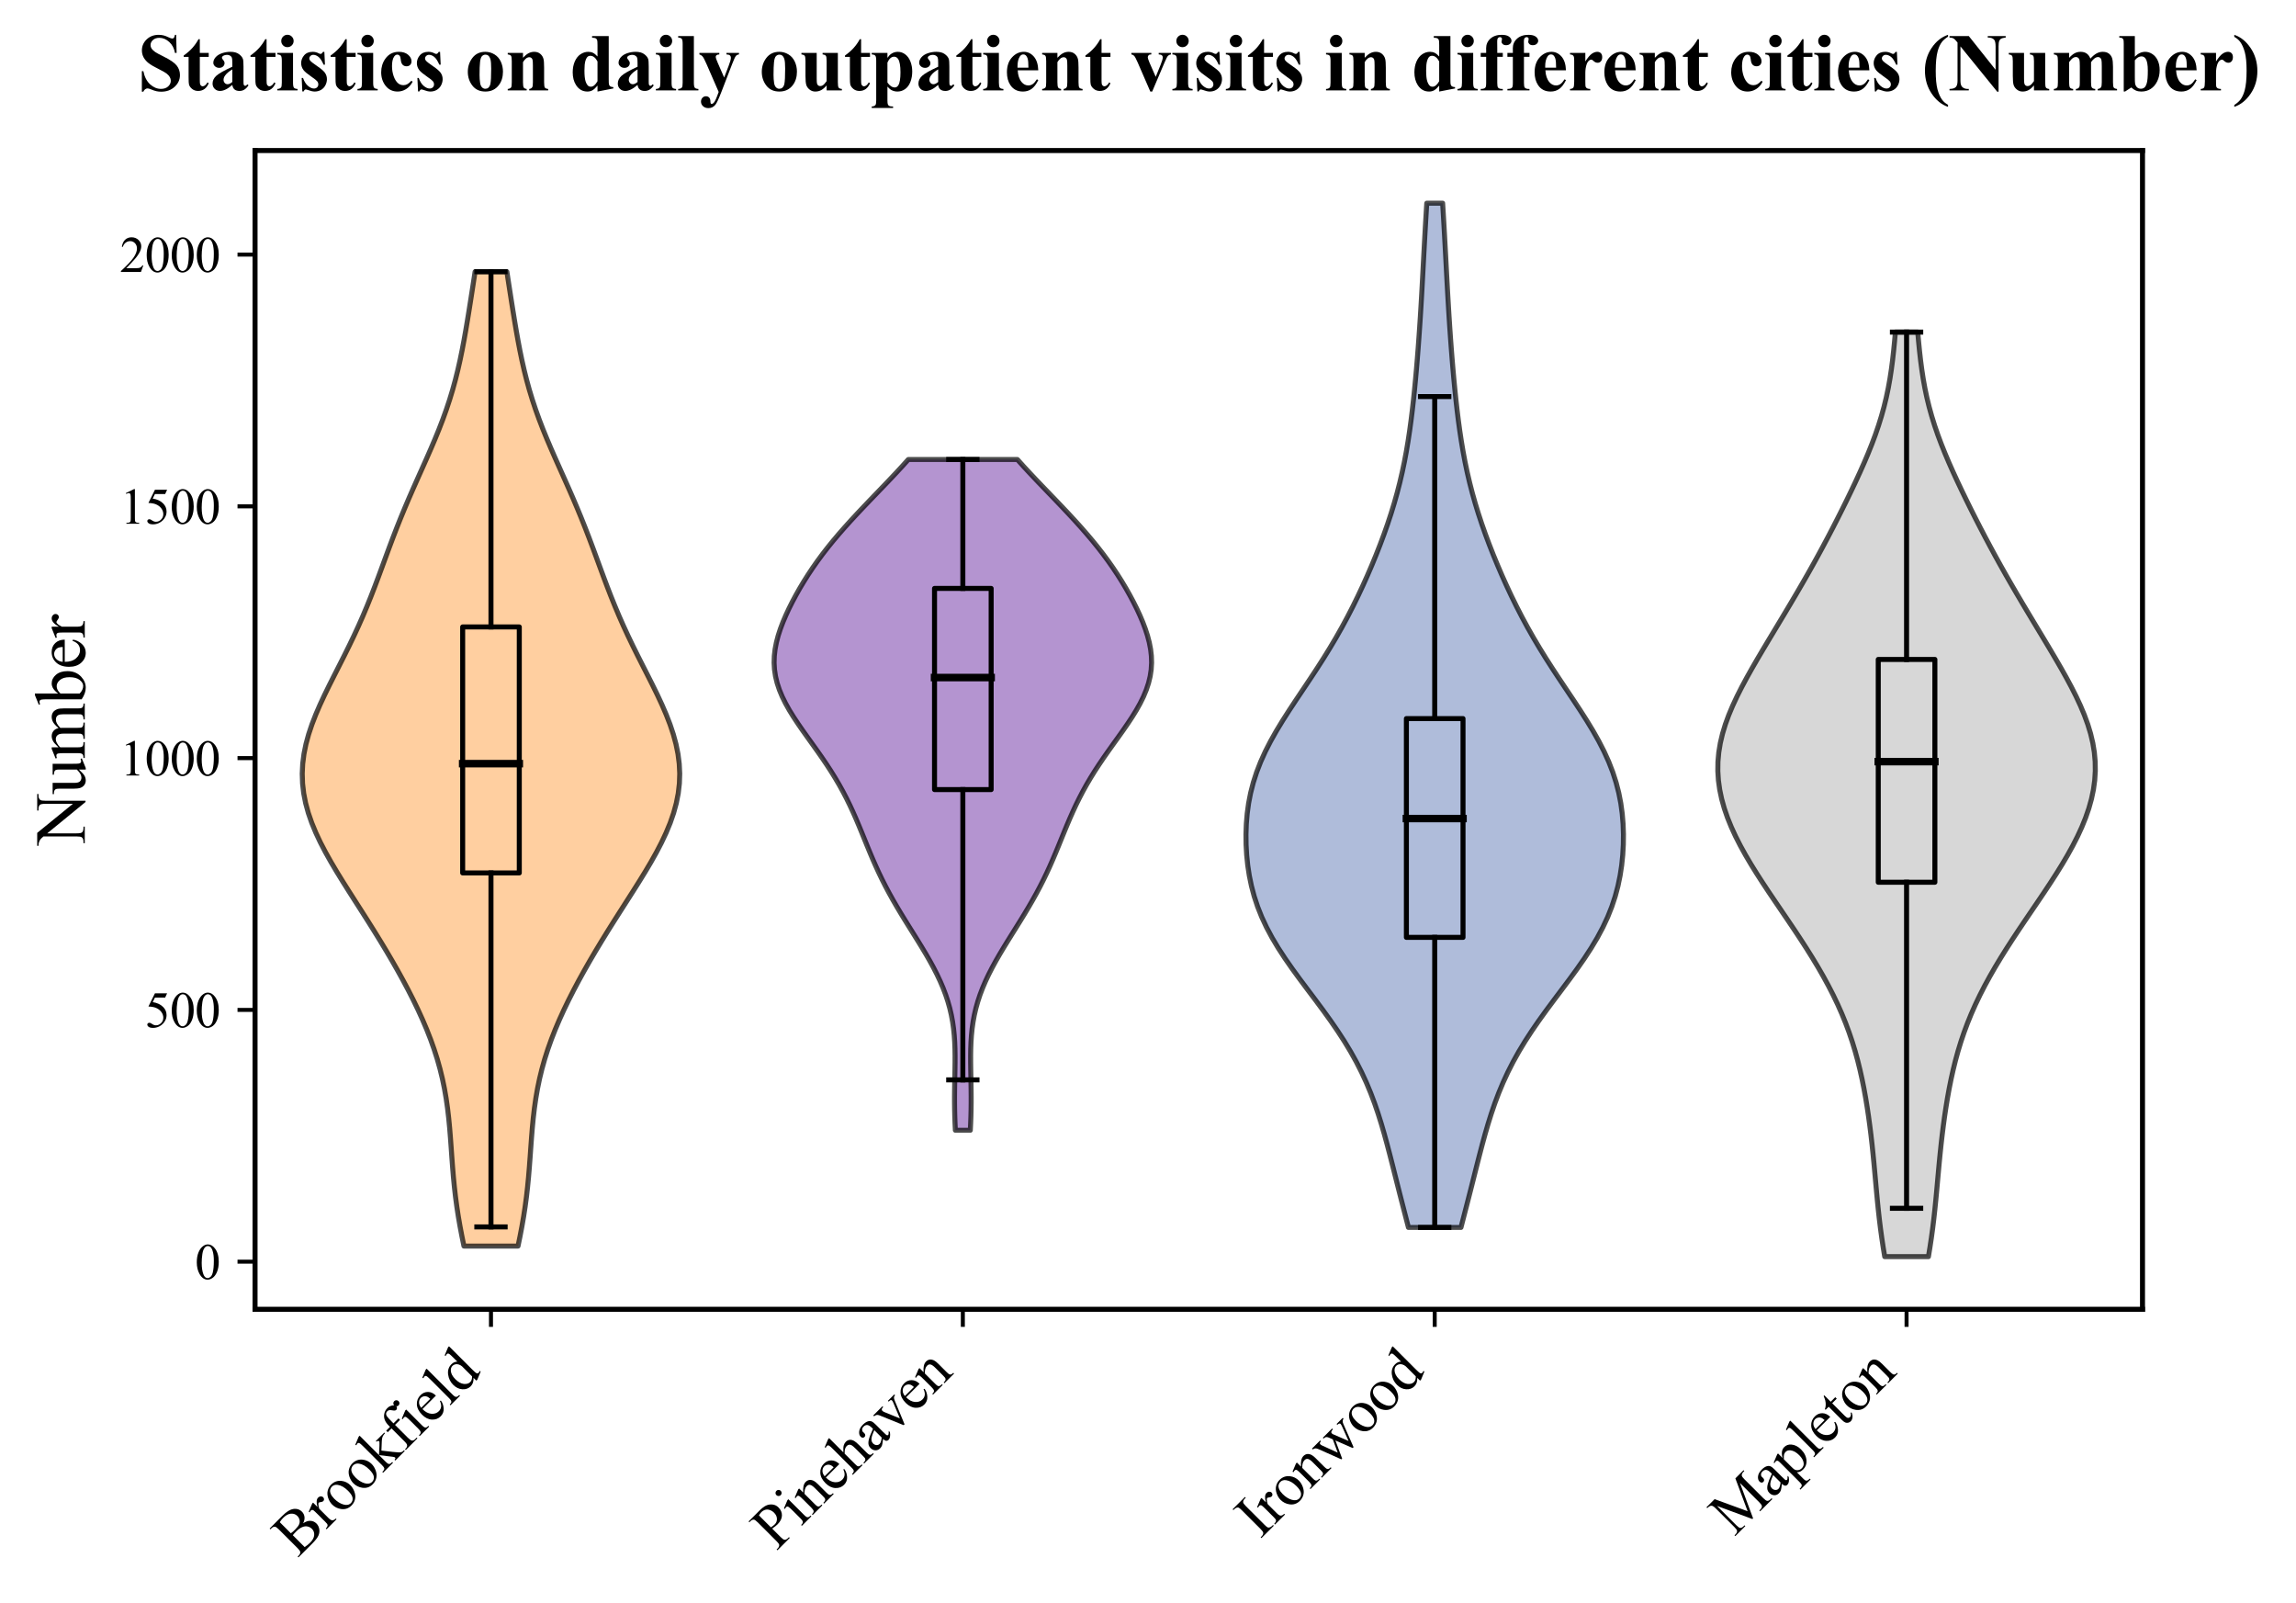 <?xml version="1.0" encoding="utf-8" standalone="no"?>
<!DOCTYPE svg PUBLIC "-//W3C//DTD SVG 1.1//EN"
  "http://www.w3.org/Graphics/SVG/1.1/DTD/svg11.dtd">
<svg xmlns:xlink="http://www.w3.org/1999/xlink" width="458.36pt" height="319.988pt" viewBox="0 0 458.36 319.988" xmlns="http://www.w3.org/2000/svg" version="1.1">
 <defs>
  <style type="text/css">*{stroke-linejoin: round; stroke-linecap: butt}</style>
 </defs>
 <g id="figure_1">
  <g id="patch_1">
   <path d="M 0 319.988 
L 458.36 319.988 
L 458.36 0 
L 0 0 
z
" style="fill: #ffffff"/>
  </g>
  <g id="axes_1">
   <g id="patch_2">
    <path d="M 50.916 261.318 
L 427.716 261.318 
L 427.716 30.045 
L 50.916 30.045 
z
" style="fill: #ffffff"/>
   </g>
   <g id="PolyCollection_1">
    <defs>
     <path id="m5672b57527" d="M 103.416 -71.292 
L 92.616 -71.292 
L 92.212 -73.257 
L 91.838 -75.221 
L 91.498 -77.185 
L 91.197 -79.15 
L 90.935 -81.114 
L 90.711 -83.079 
L 90.519 -85.043 
L 90.355 -87.007 
L 90.207 -88.972 
L 90.068 -90.936 
L 89.924 -92.9 
L 89.764 -94.865 
L 89.574 -96.829 
L 89.345 -98.793 
L 89.065 -100.758 
L 88.725 -102.722 
L 88.318 -104.686 
L 87.839 -106.651 
L 87.287 -108.615 
L 86.659 -110.579 
L 85.959 -112.544 
L 85.19 -114.508 
L 84.354 -116.472 
L 83.459 -118.437 
L 82.509 -120.401 
L 81.51 -122.365 
L 80.466 -124.33 
L 79.381 -126.294 
L 78.26 -128.258 
L 77.105 -130.223 
L 75.919 -132.187 
L 74.708 -134.151 
L 73.474 -136.116 
L 72.224 -138.08 
L 70.967 -140.044 
L 69.713 -142.009 
L 68.473 -143.973 
L 67.262 -145.937 
L 66.096 -147.902 
L 64.993 -149.866 
L 63.97 -151.831 
L 63.045 -153.795 
L 62.234 -155.759 
L 61.553 -157.724 
L 61.015 -159.688 
L 60.629 -161.652 
L 60.402 -163.617 
L 60.336 -165.581 
L 60.431 -167.545 
L 60.682 -169.51 
L 61.081 -171.474 
L 61.616 -173.438 
L 62.272 -175.403 
L 63.034 -177.367 
L 63.882 -179.331 
L 64.796 -181.296 
L 65.758 -183.26 
L 66.747 -185.224 
L 67.745 -187.189 
L 68.738 -189.153 
L 69.711 -191.117 
L 70.655 -193.082 
L 71.563 -195.046 
L 72.431 -197.01 
L 73.259 -198.975 
L 74.051 -200.939 
L 74.813 -202.903 
L 75.552 -204.868 
L 76.277 -206.832 
L 76.998 -208.796 
L 77.724 -210.761 
L 78.463 -212.725 
L 79.224 -214.689 
L 80.008 -216.654 
L 80.82 -218.618 
L 81.657 -220.583 
L 82.516 -222.547 
L 83.39 -224.511 
L 84.27 -226.476 
L 85.147 -228.44 
L 86.009 -230.404 
L 86.846 -232.369 
L 87.648 -234.333 
L 88.405 -236.297 
L 89.111 -238.262 
L 89.764 -240.226 
L 90.36 -242.19 
L 90.902 -244.155 
L 91.393 -246.119 
L 91.838 -248.083 
L 92.244 -250.048 
L 92.618 -252.012 
L 92.968 -253.976 
L 93.299 -255.941 
L 93.619 -257.905 
L 93.93 -259.869 
L 94.237 -261.834 
L 94.541 -263.798 
L 94.842 -265.762 
L 101.19 -265.762 
L 101.19 -265.762 
L 101.491 -263.798 
L 101.795 -261.834 
L 102.102 -259.869 
L 102.413 -257.905 
L 102.733 -255.941 
L 103.064 -253.976 
L 103.414 -252.012 
L 103.788 -250.048 
L 104.194 -248.083 
L 104.639 -246.119 
L 105.13 -244.155 
L 105.672 -242.19 
L 106.268 -240.226 
L 106.92 -238.262 
L 107.627 -236.297 
L 108.384 -234.333 
L 109.186 -232.369 
L 110.022 -230.404 
L 110.885 -228.44 
L 111.762 -226.476 
L 112.642 -224.511 
L 113.516 -222.547 
L 114.375 -220.583 
L 115.212 -218.618 
L 116.023 -216.654 
L 116.808 -214.689 
L 117.568 -212.725 
L 118.308 -210.761 
L 119.034 -208.796 
L 119.755 -206.832 
L 120.48 -204.868 
L 121.219 -202.903 
L 121.98 -200.939 
L 122.773 -198.975 
L 123.601 -197.01 
L 124.469 -195.046 
L 125.377 -193.082 
L 126.321 -191.117 
L 127.294 -189.153 
L 128.286 -187.189 
L 129.285 -185.224 
L 130.274 -183.26 
L 131.236 -181.296 
L 132.15 -179.331 
L 132.998 -177.367 
L 133.76 -175.403 
L 134.416 -173.438 
L 134.951 -171.474 
L 135.35 -169.51 
L 135.601 -167.545 
L 135.696 -165.581 
L 135.63 -163.617 
L 135.403 -161.652 
L 135.017 -159.688 
L 134.478 -157.724 
L 133.798 -155.759 
L 132.987 -153.795 
L 132.062 -151.831 
L 131.039 -149.866 
L 129.936 -147.902 
L 128.77 -145.937 
L 127.559 -143.973 
L 126.319 -142.009 
L 125.064 -140.044 
L 123.807 -138.08 
L 122.558 -136.116 
L 121.324 -134.151 
L 120.113 -132.187 
L 118.927 -130.223 
L 117.772 -128.258 
L 116.651 -126.294 
L 115.566 -124.33 
L 114.522 -122.365 
L 113.523 -120.401 
L 112.573 -118.437 
L 111.677 -116.472 
L 110.842 -114.508 
L 110.073 -112.544 
L 109.372 -110.579 
L 108.745 -108.615 
L 108.193 -106.651 
L 107.714 -104.686 
L 107.307 -102.722 
L 106.967 -100.758 
L 106.687 -98.793 
L 106.457 -96.829 
L 106.268 -94.865 
L 106.108 -92.9 
L 105.964 -90.936 
L 105.824 -88.972 
L 105.677 -87.007 
L 105.512 -85.043 
L 105.321 -83.079 
L 105.097 -81.114 
L 104.835 -79.15 
L 104.534 -77.185 
L 104.194 -75.221 
L 103.82 -73.257 
L 103.416 -71.292 
z
" style="stroke: #000000; stroke-opacity: 0.7"/>
    </defs>
    <g clip-path="url(#p424d31e481)">
     <use xlink:href="#m5672b57527" x="0" y="319.988" style="fill: #ffbb78; fill-opacity: 0.7; stroke: #000000; stroke-opacity: 0.7"/>
    </g>
   </g>
   <g id="PolyCollection_2">
    <defs>
     <path id="m7acef61836" d="M 193.707 -94.408 
L 190.725 -94.408 
L 190.658 -95.76 
L 190.608 -97.112 
L 190.575 -98.464 
L 190.558 -99.817 
L 190.557 -101.169 
L 190.569 -102.521 
L 190.59 -103.873 
L 190.616 -105.225 
L 190.641 -106.578 
L 190.659 -107.93 
L 190.662 -109.282 
L 190.641 -110.634 
L 190.59 -111.986 
L 190.5 -113.339 
L 190.363 -114.691 
L 190.172 -116.043 
L 189.922 -117.395 
L 189.609 -118.747 
L 189.229 -120.1 
L 188.782 -121.452 
L 188.268 -122.804 
L 187.69 -124.156 
L 187.052 -125.508 
L 186.36 -126.861 
L 185.621 -128.213 
L 184.843 -129.565 
L 184.034 -130.917 
L 183.203 -132.269 
L 182.36 -133.622 
L 181.514 -134.974 
L 180.673 -136.326 
L 179.846 -137.678 
L 179.038 -139.03 
L 178.256 -140.383 
L 177.504 -141.735 
L 176.785 -143.087 
L 176.1 -144.439 
L 175.448 -145.791 
L 174.827 -147.143 
L 174.232 -148.496 
L 173.66 -149.848 
L 173.102 -151.2 
L 172.552 -152.552 
L 172.001 -153.904 
L 171.443 -155.257 
L 170.868 -156.609 
L 170.27 -157.961 
L 169.641 -159.313 
L 168.977 -160.665 
L 168.272 -162.018 
L 167.523 -163.37 
L 166.728 -164.722 
L 165.889 -166.074 
L 165.008 -167.426 
L 164.091 -168.779 
L 163.144 -170.131 
L 162.179 -171.483 
L 161.209 -172.835 
L 160.247 -174.187 
L 159.311 -175.54 
L 158.417 -176.892 
L 157.582 -178.244 
L 156.824 -179.596 
L 156.157 -180.948 
L 155.594 -182.301 
L 155.145 -183.653 
L 154.818 -185.005 
L 154.615 -186.357 
L 154.536 -187.709 
L 154.578 -189.062 
L 154.734 -190.414 
L 154.995 -191.766 
L 155.35 -193.118 
L 155.789 -194.47 
L 156.301 -195.823 
L 156.875 -197.175 
L 157.504 -198.527 
L 158.181 -199.879 
L 158.904 -201.231 
L 159.669 -202.584 
L 160.478 -203.936 
L 161.331 -205.288 
L 162.231 -206.64 
L 163.179 -207.992 
L 164.177 -209.345 
L 165.224 -210.697 
L 166.32 -212.049 
L 167.462 -213.401 
L 168.646 -214.753 
L 169.866 -216.106 
L 171.118 -217.458 
L 172.393 -218.81 
L 173.685 -220.162 
L 174.985 -221.514 
L 176.286 -222.867 
L 177.58 -224.219 
L 178.857 -225.571 
L 180.109 -226.923 
L 181.327 -228.275 
L 203.104 -228.275 
L 203.104 -228.275 
L 204.323 -226.923 
L 205.575 -225.571 
L 206.852 -224.219 
L 208.145 -222.867 
L 209.447 -221.514 
L 210.747 -220.162 
L 212.039 -218.81 
L 213.314 -217.458 
L 214.565 -216.106 
L 215.786 -214.753 
L 216.97 -213.401 
L 218.112 -212.049 
L 219.208 -210.697 
L 220.255 -209.345 
L 221.253 -207.992 
L 222.201 -206.64 
L 223.101 -205.288 
L 223.954 -203.936 
L 224.763 -202.584 
L 225.528 -201.231 
L 226.25 -199.879 
L 226.928 -198.527 
L 227.557 -197.175 
L 228.131 -195.823 
L 228.642 -194.47 
L 229.081 -193.118 
L 229.437 -191.766 
L 229.698 -190.414 
L 229.854 -189.062 
L 229.896 -187.709 
L 229.817 -186.357 
L 229.614 -185.005 
L 229.287 -183.653 
L 228.838 -182.301 
L 228.275 -180.948 
L 227.608 -179.596 
L 226.849 -178.244 
L 226.015 -176.892 
L 225.121 -175.54 
L 224.185 -174.187 
L 223.223 -172.835 
L 222.252 -171.483 
L 221.288 -170.131 
L 220.341 -168.779 
L 219.424 -167.426 
L 218.542 -166.074 
L 217.703 -164.722 
L 216.909 -163.37 
L 216.16 -162.018 
L 215.455 -160.665 
L 214.79 -159.313 
L 214.162 -157.961 
L 213.564 -156.609 
L 212.989 -155.257 
L 212.431 -153.904 
L 211.88 -152.552 
L 211.33 -151.2 
L 210.772 -149.848 
L 210.199 -148.496 
L 209.605 -147.143 
L 208.984 -145.791 
L 208.332 -144.439 
L 207.647 -143.087 
L 206.928 -141.735 
L 206.176 -140.383 
L 205.394 -139.03 
L 204.586 -137.678 
L 203.758 -136.326 
L 202.918 -134.974 
L 202.071 -133.622 
L 201.229 -132.269 
L 200.398 -130.917 
L 199.589 -129.565 
L 198.811 -128.213 
L 198.072 -126.861 
L 197.38 -125.508 
L 196.742 -124.156 
L 196.164 -122.804 
L 195.65 -121.452 
L 195.203 -120.1 
L 194.823 -118.747 
L 194.509 -117.395 
L 194.26 -116.043 
L 194.069 -114.691 
L 193.932 -113.339 
L 193.842 -111.986 
L 193.79 -110.634 
L 193.77 -109.282 
L 193.773 -107.93 
L 193.79 -106.578 
L 193.816 -105.225 
L 193.842 -103.873 
L 193.863 -102.521 
L 193.875 -101.169 
L 193.874 -99.817 
L 193.857 -98.464 
L 193.824 -97.112 
L 193.773 -95.76 
L 193.707 -94.408 
z
" style="stroke: #000000; stroke-opacity: 0.7"/>
    </defs>
    <g clip-path="url(#p424d31e481)">
     <use xlink:href="#m7acef61836" x="0" y="319.988" style="fill: #9467bd; fill-opacity: 0.7; stroke: #000000; stroke-opacity: 0.7"/>
    </g>
   </g>
   <g id="PolyCollection_3">
    <defs>
     <path id="ma9adee7a66" d="M 291.661 -75.011 
L 281.171 -75.011 
L 280.636 -77.076 
L 280.101 -79.141 
L 279.571 -81.206 
L 279.045 -83.27 
L 278.523 -85.335 
L 278.001 -87.4 
L 277.473 -89.465 
L 276.931 -91.53 
L 276.366 -93.595 
L 275.765 -95.659 
L 275.117 -97.724 
L 274.41 -99.789 
L 273.631 -101.854 
L 272.77 -103.919 
L 271.817 -105.984 
L 270.767 -108.049 
L 269.617 -110.113 
L 268.368 -112.178 
L 267.025 -114.243 
L 265.601 -116.308 
L 264.112 -118.373 
L 262.579 -120.438 
L 261.026 -122.502 
L 259.482 -124.567 
L 257.976 -126.632 
L 256.536 -128.697 
L 255.188 -130.762 
L 253.955 -132.827 
L 252.851 -134.891 
L 251.886 -136.956 
L 251.064 -139.021 
L 250.382 -141.086 
L 249.832 -143.151 
L 249.405 -145.216 
L 249.089 -147.281 
L 248.876 -149.345 
L 248.759 -151.41 
L 248.736 -153.475 
L 248.808 -155.54 
L 248.982 -157.605 
L 249.265 -159.67 
L 249.668 -161.734 
L 250.199 -163.799 
L 250.864 -165.864 
L 251.665 -167.929 
L 252.598 -169.994 
L 253.654 -172.059 
L 254.818 -174.124 
L 256.072 -176.188 
L 257.393 -178.253 
L 258.756 -180.318 
L 260.14 -182.383 
L 261.521 -184.448 
L 262.881 -186.513 
L 264.205 -188.577 
L 265.483 -190.642 
L 266.708 -192.707 
L 267.878 -194.772 
L 268.993 -196.837 
L 270.056 -198.902 
L 271.07 -200.966 
L 272.04 -203.031 
L 272.968 -205.096 
L 273.857 -207.161 
L 274.708 -209.226 
L 275.52 -211.291 
L 276.291 -213.356 
L 277.019 -215.42 
L 277.7 -217.485 
L 278.333 -219.55 
L 278.916 -221.615 
L 279.448 -223.68 
L 279.929 -225.745 
L 280.363 -227.809 
L 280.751 -229.874 
L 281.099 -231.939 
L 281.411 -234.004 
L 281.691 -236.069 
L 281.946 -238.134 
L 282.178 -240.199 
L 282.393 -242.263 
L 282.591 -244.328 
L 282.777 -246.393 
L 282.951 -248.458 
L 283.114 -250.523 
L 283.266 -252.588 
L 283.41 -254.652 
L 283.545 -256.717 
L 283.672 -258.782 
L 283.792 -260.847 
L 283.908 -262.912 
L 284.019 -264.977 
L 284.129 -267.041 
L 284.239 -269.106 
L 284.351 -271.171 
L 284.465 -273.236 
L 284.583 -275.301 
L 284.705 -277.366 
L 284.831 -279.431 
L 288.001 -279.431 
L 288.001 -279.431 
L 288.127 -277.366 
L 288.249 -275.301 
L 288.367 -273.236 
L 288.481 -271.171 
L 288.593 -269.106 
L 288.702 -267.041 
L 288.812 -264.977 
L 288.924 -262.912 
L 289.039 -260.847 
L 289.16 -258.782 
L 289.287 -256.717 
L 289.422 -254.652 
L 289.565 -252.588 
L 289.718 -250.523 
L 289.881 -248.458 
L 290.055 -246.393 
L 290.24 -244.328 
L 290.439 -242.263 
L 290.653 -240.199 
L 290.886 -238.134 
L 291.14 -236.069 
L 291.421 -234.004 
L 291.733 -231.939 
L 292.081 -229.874 
L 292.469 -227.809 
L 292.903 -225.745 
L 293.384 -223.68 
L 293.916 -221.615 
L 294.499 -219.55 
L 295.132 -217.485 
L 295.813 -215.42 
L 296.541 -213.356 
L 297.312 -211.291 
L 298.124 -209.226 
L 298.975 -207.161 
L 299.864 -205.096 
L 300.792 -203.031 
L 301.762 -200.966 
L 302.776 -198.902 
L 303.839 -196.837 
L 304.954 -194.772 
L 306.124 -192.707 
L 307.349 -190.642 
L 308.627 -188.577 
L 309.951 -186.513 
L 311.311 -184.448 
L 312.692 -182.383 
L 314.076 -180.318 
L 315.439 -178.253 
L 316.76 -176.188 
L 318.014 -174.124 
L 319.178 -172.059 
L 320.234 -169.994 
L 321.167 -167.929 
L 321.968 -165.864 
L 322.633 -163.799 
L 323.164 -161.734 
L 323.567 -159.67 
L 323.85 -157.605 
L 324.024 -155.54 
L 324.096 -153.475 
L 324.073 -151.41 
L 323.956 -149.345 
L 323.743 -147.281 
L 323.427 -145.216 
L 323 -143.151 
L 322.45 -141.086 
L 321.768 -139.021 
L 320.946 -136.956 
L 319.981 -134.891 
L 318.877 -132.827 
L 317.643 -130.762 
L 316.296 -128.697 
L 314.856 -126.632 
L 313.35 -124.567 
L 311.806 -122.502 
L 310.253 -120.438 
L 308.72 -118.373 
L 307.23 -116.308 
L 305.806 -114.243 
L 304.464 -112.178 
L 303.215 -110.113 
L 302.064 -108.049 
L 301.015 -105.984 
L 300.062 -103.919 
L 299.201 -101.854 
L 298.422 -99.789 
L 297.715 -97.724 
L 297.067 -95.659 
L 296.466 -93.595 
L 295.9 -91.53 
L 295.359 -89.465 
L 294.831 -87.4 
L 294.309 -85.335 
L 293.787 -83.27 
L 293.261 -81.206 
L 292.731 -79.141 
L 292.196 -77.076 
L 291.661 -75.011 
z
" style="stroke: #000000; stroke-opacity: 0.7"/>
    </defs>
    <g clip-path="url(#p424d31e481)">
     <use xlink:href="#ma9adee7a66" x="0" y="319.988" style="fill: #8da0cb; fill-opacity: 0.7; stroke: #000000; stroke-opacity: 0.7"/>
    </g>
   </g>
   <g id="PolyCollection_4">
    <defs>
     <path id="m24aa3e547b" d="M 384.98 -69.182 
L 376.252 -69.182 
L 375.947 -71.046 
L 375.666 -72.91 
L 375.412 -74.773 
L 375.183 -76.637 
L 374.976 -78.501 
L 374.787 -80.365 
L 374.611 -82.229 
L 374.442 -84.093 
L 374.274 -85.957 
L 374.102 -87.82 
L 373.92 -89.684 
L 373.725 -91.548 
L 373.513 -93.412 
L 373.281 -95.276 
L 373.028 -97.14 
L 372.749 -99.003 
L 372.443 -100.867 
L 372.105 -102.731 
L 371.731 -104.595 
L 371.316 -106.459 
L 370.856 -108.323 
L 370.344 -110.186 
L 369.775 -112.05 
L 369.146 -113.914 
L 368.453 -115.778 
L 367.694 -117.642 
L 366.868 -119.506 
L 365.976 -121.369 
L 365.02 -123.233 
L 364.004 -125.097 
L 362.933 -126.961 
L 361.81 -128.825 
L 360.643 -130.689 
L 359.439 -132.553 
L 358.206 -134.416 
L 356.951 -136.28 
L 355.685 -138.144 
L 354.419 -140.008 
L 353.161 -141.872 
L 351.926 -143.736 
L 350.723 -145.599 
L 349.566 -147.463 
L 348.466 -149.327 
L 347.435 -151.191 
L 346.485 -153.055 
L 345.627 -154.919 
L 344.871 -156.782 
L 344.228 -158.646 
L 343.706 -160.51 
L 343.312 -162.374 
L 343.054 -164.238 
L 342.936 -166.102 
L 342.961 -167.966 
L 343.128 -169.829 
L 343.435 -171.693 
L 343.876 -173.557 
L 344.442 -175.421 
L 345.123 -177.285 
L 345.906 -179.149 
L 346.775 -181.012 
L 347.717 -182.876 
L 348.718 -184.74 
L 349.763 -186.604 
L 350.841 -188.468 
L 351.942 -190.332 
L 353.057 -192.195 
L 354.179 -194.059 
L 355.302 -195.923 
L 356.421 -197.787 
L 357.533 -199.651 
L 358.633 -201.515 
L 359.719 -203.379 
L 360.788 -205.242 
L 361.839 -207.106 
L 362.871 -208.97 
L 363.882 -210.834 
L 364.874 -212.698 
L 365.848 -214.562 
L 366.804 -216.425 
L 367.743 -218.289 
L 368.666 -220.153 
L 369.57 -222.017 
L 370.453 -223.881 
L 371.312 -225.745 
L 372.14 -227.608 
L 372.931 -229.472 
L 373.679 -231.336 
L 374.376 -233.2 
L 375.016 -235.064 
L 375.596 -236.928 
L 376.112 -238.792 
L 376.566 -240.655 
L 376.958 -242.519 
L 377.294 -244.383 
L 377.58 -246.247 
L 377.823 -248.111 
L 378.033 -249.975 
L 378.218 -251.838 
L 378.386 -253.702 
L 382.846 -253.702 
L 382.846 -253.702 
L 383.014 -251.838 
L 383.198 -249.975 
L 383.408 -248.111 
L 383.652 -246.247 
L 383.938 -244.383 
L 384.274 -242.519 
L 384.666 -240.655 
L 385.119 -238.792 
L 385.636 -236.928 
L 386.216 -235.064 
L 386.856 -233.2 
L 387.553 -231.336 
L 388.301 -229.472 
L 389.092 -227.608 
L 389.92 -225.745 
L 390.779 -223.881 
L 391.662 -222.017 
L 392.566 -220.153 
L 393.488 -218.289 
L 394.428 -216.425 
L 395.384 -214.562 
L 396.357 -212.698 
L 397.35 -210.834 
L 398.361 -208.97 
L 399.393 -207.106 
L 400.444 -205.242 
L 401.513 -203.379 
L 402.599 -201.515 
L 403.699 -199.651 
L 404.811 -197.787 
L 405.93 -195.923 
L 407.053 -194.059 
L 408.175 -192.195 
L 409.29 -190.332 
L 410.39 -188.468 
L 411.469 -186.604 
L 412.514 -184.74 
L 413.514 -182.876 
L 414.457 -181.012 
L 415.326 -179.149 
L 416.109 -177.285 
L 416.79 -175.421 
L 417.356 -173.557 
L 417.797 -171.693 
L 418.104 -169.829 
L 418.271 -167.966 
L 418.296 -166.102 
L 418.178 -164.238 
L 417.92 -162.374 
L 417.526 -160.51 
L 417.004 -158.646 
L 416.36 -156.782 
L 415.605 -154.919 
L 414.747 -153.055 
L 413.797 -151.191 
L 412.766 -149.327 
L 411.666 -147.463 
L 410.509 -145.599 
L 409.306 -143.736 
L 408.071 -141.872 
L 406.813 -140.008 
L 405.546 -138.144 
L 404.281 -136.28 
L 403.026 -134.416 
L 401.793 -132.553 
L 400.589 -130.689 
L 399.422 -128.825 
L 398.299 -126.961 
L 397.227 -125.097 
L 396.211 -123.233 
L 395.256 -121.369 
L 394.364 -119.506 
L 393.538 -117.642 
L 392.779 -115.778 
L 392.086 -113.914 
L 391.457 -112.05 
L 390.888 -110.186 
L 390.376 -108.323 
L 389.916 -106.459 
L 389.501 -104.595 
L 389.127 -102.731 
L 388.789 -100.867 
L 388.483 -99.003 
L 388.204 -97.14 
L 387.951 -95.276 
L 387.719 -93.412 
L 387.507 -91.548 
L 387.312 -89.684 
L 387.13 -87.82 
L 386.958 -85.957 
L 386.79 -84.093 
L 386.621 -82.229 
L 386.445 -80.365 
L 386.256 -78.501 
L 386.049 -76.637 
L 385.82 -74.773 
L 385.565 -72.91 
L 385.285 -71.046 
L 384.98 -69.182 
z
" style="stroke: #000000; stroke-opacity: 0.7"/>
    </defs>
    <g clip-path="url(#p424d31e481)">
     <use xlink:href="#m24aa3e547b" x="0" y="319.988" style="fill: #c7c7c7; fill-opacity: 0.7; stroke: #000000; stroke-opacity: 0.7"/>
    </g>
   </g>
   <g id="matplotlib.axis_1">
    <g id="xtick_1">
     <g id="line2d_1">
      <defs>
       <path id="m9a87980f21" d="M 0 0 
L 0 3.5 
" style="stroke: #000000; stroke-width: 0.8"/>
      </defs>
      <g>
       <use xlink:href="#m9a87980f21" x="98.016" y="261.318" style="stroke: #000000; stroke-width: 0.8"/>
      </g>
     </g>
     <g id="text_1">
      <!-- Brookfield -->
      <g transform="translate(59.438 310.973) rotate(-45) scale(0.12 -0.12)">
       <defs>
        <path id="TimesNewRomanPSMT-42" d="M 2956 2163 
Q 3397 2069 3616 1863 
Q 3919 1575 3919 1159 
Q 3919 844 3719 555 
Q 3519 266 3170 133 
Q 2822 0 2106 0 
L 106 0 
L 106 116 
L 266 116 
Q 531 116 647 284 
Q 719 394 719 750 
L 719 3488 
Q 719 3881 628 3984 
Q 506 4122 266 4122 
L 106 4122 
L 106 4238 
L 1938 4238 
Q 2450 4238 2759 4163 
Q 3228 4050 3475 3764 
Q 3722 3478 3722 3106 
Q 3722 2788 3528 2536 
Q 3334 2284 2956 2163 
z
M 1319 2331 
Q 1434 2309 1582 2298 
Q 1731 2288 1909 2288 
Q 2366 2288 2595 2386 
Q 2825 2484 2947 2687 
Q 3069 2891 3069 3131 
Q 3069 3503 2766 3765 
Q 2463 4028 1881 4028 
Q 1569 4028 1319 3959 
L 1319 2331 
z
M 1319 306 
Q 1681 222 2034 222 
Q 2600 222 2897 476 
Q 3194 731 3194 1106 
Q 3194 1353 3059 1581 
Q 2925 1809 2622 1940 
Q 2319 2072 1872 2072 
Q 1678 2072 1540 2065 
Q 1403 2059 1319 2044 
L 1319 306 
z
" transform="scale(0.016)"/>
        <path id="TimesNewRomanPSMT-72" d="M 1038 2947 
L 1038 2303 
Q 1397 2947 1775 2947 
Q 1947 2947 2059 2842 
Q 2172 2738 2172 2600 
Q 2172 2478 2090 2393 
Q 2009 2309 1897 2309 
Q 1788 2309 1652 2417 
Q 1516 2525 1450 2525 
Q 1394 2525 1328 2463 
Q 1188 2334 1038 2041 
L 1038 669 
Q 1038 431 1097 309 
Q 1138 225 1241 169 
Q 1344 113 1538 113 
L 1538 0 
L 72 0 
L 72 113 
Q 291 113 397 181 
Q 475 231 506 341 
Q 522 394 522 644 
L 522 1753 
Q 522 2253 501 2348 
Q 481 2444 426 2487 
Q 372 2531 291 2531 
Q 194 2531 72 2484 
L 41 2597 
L 906 2947 
L 1038 2947 
z
" transform="scale(0.016)"/>
        <path id="TimesNewRomanPSMT-6f" d="M 1600 2947 
Q 2250 2947 2644 2453 
Q 2978 2031 2978 1484 
Q 2978 1100 2793 706 
Q 2609 313 2286 112 
Q 1963 -88 1566 -88 
Q 919 -88 538 428 
Q 216 863 216 1403 
Q 216 1797 411 2186 
Q 606 2575 925 2761 
Q 1244 2947 1600 2947 
z
M 1503 2744 
Q 1338 2744 1170 2645 
Q 1003 2547 900 2300 
Q 797 2053 797 1666 
Q 797 1041 1045 587 
Q 1294 134 1700 134 
Q 2003 134 2200 384 
Q 2397 634 2397 1244 
Q 2397 2006 2069 2444 
Q 1847 2744 1503 2744 
z
" transform="scale(0.016)"/>
        <path id="TimesNewRomanPSMT-6b" d="M 1047 4444 
L 1047 1597 
L 1775 2259 
Q 2006 2472 2044 2528 
Q 2069 2566 2069 2603 
Q 2069 2666 2017 2711 
Q 1966 2756 1847 2763 
L 1847 2863 
L 3091 2863 
L 3091 2763 
Q 2834 2756 2664 2684 
Q 2494 2613 2291 2428 
L 1556 1750 
L 2291 822 
Q 2597 438 2703 334 
Q 2853 188 2966 144 
Q 3044 113 3238 113 
L 3238 0 
L 1847 0 
L 1847 113 
Q 1966 116 2008 148 
Q 2050 181 2050 241 
Q 2050 313 1925 472 
L 1047 1594 
L 1047 644 
Q 1047 366 1086 278 
Q 1125 191 1197 153 
Q 1269 116 1509 113 
L 1509 0 
L 53 0 
L 53 113 
Q 272 113 381 166 
Q 447 200 481 272 
Q 528 375 528 628 
L 528 3234 
Q 528 3731 506 3842 
Q 484 3953 434 3995 
Q 384 4038 303 4038 
Q 238 4038 106 3984 
L 53 4094 
L 903 4444 
L 1047 4444 
z
" transform="scale(0.016)"/>
        <path id="TimesNewRomanPSMT-66" d="M 1319 2638 
L 1319 756 
Q 1319 356 1406 250 
Q 1522 113 1716 113 
L 1975 113 
L 1975 0 
L 266 0 
L 266 113 
L 394 113 
Q 519 113 622 175 
Q 725 238 764 344 
Q 803 450 803 756 
L 803 2638 
L 247 2638 
L 247 2863 
L 803 2863 
L 803 3050 
Q 803 3478 940 3775 
Q 1078 4072 1361 4255 
Q 1644 4438 1997 4438 
Q 2325 4438 2600 4225 
Q 2781 4084 2781 3909 
Q 2781 3816 2700 3733 
Q 2619 3650 2525 3650 
Q 2453 3650 2373 3701 
Q 2294 3753 2178 3923 
Q 2063 4094 1966 4153 
Q 1869 4213 1750 4213 
Q 1606 4213 1506 4136 
Q 1406 4059 1362 3898 
Q 1319 3738 1319 3069 
L 1319 2863 
L 2056 2863 
L 2056 2638 
L 1319 2638 
z
" transform="scale(0.016)"/>
        <path id="TimesNewRomanPSMT-69" d="M 928 4444 
Q 1059 4444 1151 4351 
Q 1244 4259 1244 4128 
Q 1244 3997 1151 3903 
Q 1059 3809 928 3809 
Q 797 3809 703 3903 
Q 609 3997 609 4128 
Q 609 4259 701 4351 
Q 794 4444 928 4444 
z
M 1188 2947 
L 1188 647 
Q 1188 378 1227 289 
Q 1266 200 1342 156 
Q 1419 113 1622 113 
L 1622 0 
L 231 0 
L 231 113 
Q 441 113 512 153 
Q 584 194 626 287 
Q 669 381 669 647 
L 669 1750 
Q 669 2216 641 2353 
Q 619 2453 572 2492 
Q 525 2531 444 2531 
Q 356 2531 231 2484 
L 188 2597 
L 1050 2947 
L 1188 2947 
z
" transform="scale(0.016)"/>
        <path id="TimesNewRomanPSMT-65" d="M 681 1784 
Q 678 1147 991 784 
Q 1303 422 1725 422 
Q 2006 422 2214 576 
Q 2422 731 2563 1106 
L 2659 1044 
Q 2594 616 2278 264 
Q 1963 -88 1488 -88 
Q 972 -88 605 314 
Q 238 716 238 1394 
Q 238 2128 614 2539 
Q 991 2950 1559 2950 
Q 2041 2950 2350 2633 
Q 2659 2316 2659 1784 
L 681 1784 
z
M 681 1966 
L 2006 1966 
Q 1991 2241 1941 2353 
Q 1863 2528 1708 2628 
Q 1553 2728 1384 2728 
Q 1125 2728 920 2526 
Q 716 2325 681 1966 
z
" transform="scale(0.016)"/>
        <path id="TimesNewRomanPSMT-6c" d="M 1184 4444 
L 1184 647 
Q 1184 378 1223 290 
Q 1263 203 1344 158 
Q 1425 113 1647 113 
L 1647 0 
L 244 0 
L 244 113 
Q 441 113 512 153 
Q 584 194 625 287 
Q 666 381 666 647 
L 666 3247 
Q 666 3731 644 3842 
Q 622 3953 573 3993 
Q 525 4034 450 4034 
Q 369 4034 244 3984 
L 191 4094 
L 1044 4444 
L 1184 4444 
z
" transform="scale(0.016)"/>
        <path id="TimesNewRomanPSMT-64" d="M 2222 322 
Q 2013 103 1813 7 
Q 1613 -88 1381 -88 
Q 913 -88 563 304 
Q 213 697 213 1313 
Q 213 1928 600 2439 
Q 988 2950 1597 2950 
Q 1975 2950 2222 2709 
L 2222 3238 
Q 2222 3728 2198 3840 
Q 2175 3953 2125 3993 
Q 2075 4034 2000 4034 
Q 1919 4034 1784 3984 
L 1744 4094 
L 2597 4444 
L 2738 4444 
L 2738 1134 
Q 2738 631 2761 520 
Q 2784 409 2836 365 
Q 2888 322 2956 322 
Q 3041 322 3181 375 
L 3216 266 
L 2366 -88 
L 2222 -88 
L 2222 322 
z
M 2222 541 
L 2222 2016 
Q 2203 2228 2109 2403 
Q 2016 2578 1861 2667 
Q 1706 2756 1559 2756 
Q 1284 2756 1069 2509 
Q 784 2184 784 1559 
Q 784 928 1059 592 
Q 1334 256 1672 256 
Q 1956 256 2222 541 
z
" transform="scale(0.016)"/>
       </defs>
       <use xlink:href="#TimesNewRomanPSMT-42"/>
       <use xlink:href="#TimesNewRomanPSMT-72" x="66.699"/>
       <use xlink:href="#TimesNewRomanPSMT-6f" x="100"/>
       <use xlink:href="#TimesNewRomanPSMT-6f" x="150"/>
       <use xlink:href="#TimesNewRomanPSMT-6b" x="200"/>
       <use xlink:href="#TimesNewRomanPSMT-66" x="250"/>
       <use xlink:href="#TimesNewRomanPSMT-69" x="283.301"/>
       <use xlink:href="#TimesNewRomanPSMT-65" x="311.084"/>
       <use xlink:href="#TimesNewRomanPSMT-6c" x="355.469"/>
       <use xlink:href="#TimesNewRomanPSMT-64" x="383.252"/>
      </g>
     </g>
    </g>
    <g id="xtick_2">
     <g id="line2d_2">
      <g>
       <use xlink:href="#m9a87980f21" x="192.216" y="261.318" style="stroke: #000000; stroke-width: 0.8"/>
      </g>
     </g>
     <g id="text_2">
      <!-- Pinehaven -->
      <g transform="translate(155.054 309.557) rotate(-45) scale(0.12 -0.12)">
       <defs>
        <path id="TimesNewRomanPSMT-50" d="M 1313 1984 
L 1313 750 
Q 1313 350 1400 253 
Q 1519 116 1759 116 
L 1922 116 
L 1922 0 
L 106 0 
L 106 116 
L 266 116 
Q 534 116 650 291 
Q 713 388 713 750 
L 713 3488 
Q 713 3888 628 3984 
Q 506 4122 266 4122 
L 106 4122 
L 106 4238 
L 1659 4238 
Q 2228 4238 2556 4120 
Q 2884 4003 3109 3725 
Q 3334 3447 3334 3066 
Q 3334 2547 2992 2222 
Q 2650 1897 2025 1897 
Q 1872 1897 1694 1919 
Q 1516 1941 1313 1984 
z
M 1313 2163 
Q 1478 2131 1606 2115 
Q 1734 2100 1825 2100 
Q 2150 2100 2386 2351 
Q 2622 2603 2622 3003 
Q 2622 3278 2509 3514 
Q 2397 3750 2190 3867 
Q 1984 3984 1722 3984 
Q 1563 3984 1313 3925 
L 1313 2163 
z
" transform="scale(0.016)"/>
        <path id="TimesNewRomanPSMT-6e" d="M 1034 2341 
Q 1538 2947 1994 2947 
Q 2228 2947 2397 2830 
Q 2566 2713 2666 2444 
Q 2734 2256 2734 1869 
L 2734 647 
Q 2734 375 2778 278 
Q 2813 200 2889 156 
Q 2966 113 3172 113 
L 3172 0 
L 1756 0 
L 1756 113 
L 1816 113 
Q 2016 113 2095 173 
Q 2175 234 2206 353 
Q 2219 400 2219 647 
L 2219 1819 
Q 2219 2209 2117 2386 
Q 2016 2563 1775 2563 
Q 1403 2563 1034 2156 
L 1034 647 
Q 1034 356 1069 288 
Q 1113 197 1189 155 
Q 1266 113 1500 113 
L 1500 0 
L 84 0 
L 84 113 
L 147 113 
Q 366 113 442 223 
Q 519 334 519 647 
L 519 1709 
Q 519 2225 495 2337 
Q 472 2450 423 2490 
Q 375 2531 294 2531 
Q 206 2531 84 2484 
L 38 2597 
L 900 2947 
L 1034 2947 
L 1034 2341 
z
" transform="scale(0.016)"/>
        <path id="TimesNewRomanPSMT-68" d="M 1041 4444 
L 1041 2350 
Q 1388 2731 1591 2839 
Q 1794 2947 1997 2947 
Q 2241 2947 2416 2812 
Q 2591 2678 2675 2391 
Q 2734 2191 2734 1659 
L 2734 647 
Q 2734 375 2778 275 
Q 2809 200 2884 156 
Q 2959 113 3159 113 
L 3159 0 
L 1753 0 
L 1753 113 
L 1819 113 
Q 2019 113 2097 173 
Q 2175 234 2206 353 
Q 2216 403 2216 647 
L 2216 1659 
Q 2216 2128 2167 2275 
Q 2119 2422 2012 2495 
Q 1906 2569 1756 2569 
Q 1603 2569 1437 2487 
Q 1272 2406 1041 2159 
L 1041 647 
Q 1041 353 1073 281 
Q 1106 209 1195 161 
Q 1284 113 1503 113 
L 1503 0 
L 84 0 
L 84 113 
Q 275 113 384 172 
Q 447 203 484 290 
Q 522 378 522 647 
L 522 3238 
Q 522 3728 498 3840 
Q 475 3953 426 3993 
Q 378 4034 297 4034 
Q 231 4034 84 3984 
L 41 4094 
L 897 4444 
L 1041 4444 
z
" transform="scale(0.016)"/>
        <path id="TimesNewRomanPSMT-61" d="M 1822 413 
Q 1381 72 1269 19 
Q 1100 -59 909 -59 
Q 613 -59 420 144 
Q 228 347 228 678 
Q 228 888 322 1041 
Q 450 1253 767 1440 
Q 1084 1628 1822 1897 
L 1822 2009 
Q 1822 2438 1686 2597 
Q 1550 2756 1291 2756 
Q 1094 2756 978 2650 
Q 859 2544 859 2406 
L 866 2225 
Q 866 2081 792 2003 
Q 719 1925 600 1925 
Q 484 1925 411 2006 
Q 338 2088 338 2228 
Q 338 2497 613 2722 
Q 888 2947 1384 2947 
Q 1766 2947 2009 2819 
Q 2194 2722 2281 2516 
Q 2338 2381 2338 1966 
L 2338 994 
Q 2338 584 2353 492 
Q 2369 400 2405 369 
Q 2441 338 2488 338 
Q 2538 338 2575 359 
Q 2641 400 2828 588 
L 2828 413 
Q 2478 -56 2159 -56 
Q 2006 -56 1915 50 
Q 1825 156 1822 413 
z
M 1822 616 
L 1822 1706 
Q 1350 1519 1213 1441 
Q 966 1303 859 1153 
Q 753 1003 753 825 
Q 753 600 887 451 
Q 1022 303 1197 303 
Q 1434 303 1822 616 
z
" transform="scale(0.016)"/>
        <path id="TimesNewRomanPSMT-76" d="M 53 2863 
L 1400 2863 
L 1400 2747 
L 1313 2747 
Q 1191 2747 1127 2687 
Q 1063 2628 1063 2528 
Q 1063 2419 1128 2269 
L 1794 688 
L 2463 2328 
Q 2534 2503 2534 2594 
Q 2534 2638 2509 2666 
Q 2475 2713 2422 2730 
Q 2369 2747 2206 2747 
L 2206 2863 
L 3141 2863 
L 3141 2747 
Q 2978 2734 2916 2681 
Q 2806 2588 2719 2369 
L 1703 -88 
L 1575 -88 
L 553 2328 
Q 484 2497 421 2570 
Q 359 2644 263 2694 
Q 209 2722 53 2747 
L 53 2863 
z
" transform="scale(0.016)"/>
       </defs>
       <use xlink:href="#TimesNewRomanPSMT-50"/>
       <use xlink:href="#TimesNewRomanPSMT-69" x="55.615"/>
       <use xlink:href="#TimesNewRomanPSMT-6e" x="83.398"/>
       <use xlink:href="#TimesNewRomanPSMT-65" x="133.398"/>
       <use xlink:href="#TimesNewRomanPSMT-68" x="177.783"/>
       <use xlink:href="#TimesNewRomanPSMT-61" x="227.783"/>
       <use xlink:href="#TimesNewRomanPSMT-76" x="272.168"/>
       <use xlink:href="#TimesNewRomanPSMT-65" x="322.168"/>
       <use xlink:href="#TimesNewRomanPSMT-6e" x="366.553"/>
      </g>
     </g>
    </g>
    <g id="xtick_3">
     <g id="line2d_3">
      <g>
       <use xlink:href="#m9a87980f21" x="286.416" y="261.318" style="stroke: #000000; stroke-width: 0.8"/>
      </g>
     </g>
     <g id="text_3">
      <!-- Ironwood -->
      <g transform="translate(251.609 307.202) rotate(-45) scale(0.12 -0.12)">
       <defs>
        <path id="TimesNewRomanPSMT-49" d="M 1975 116 
L 1975 0 
L 159 0 
L 159 116 
L 309 116 
Q 572 116 691 269 
Q 766 369 766 750 
L 766 3488 
Q 766 3809 725 3913 
Q 694 3991 597 4047 
Q 459 4122 309 4122 
L 159 4122 
L 159 4238 
L 1975 4238 
L 1975 4122 
L 1822 4122 
Q 1563 4122 1444 3969 
Q 1366 3869 1366 3488 
L 1366 750 
Q 1366 428 1406 325 
Q 1438 247 1538 191 
Q 1672 116 1822 116 
L 1975 116 
z
" transform="scale(0.016)"/>
        <path id="TimesNewRomanPSMT-77" d="M 41 2863 
L 1241 2863 
L 1241 2747 
Q 1075 2734 1023 2687 
Q 972 2641 972 2553 
Q 972 2456 1025 2319 
L 1638 672 
L 2253 2013 
L 2091 2434 
Q 2016 2622 1894 2694 
Q 1825 2738 1638 2747 
L 1638 2863 
L 3000 2863 
L 3000 2747 
Q 2775 2738 2681 2666 
Q 2619 2616 2619 2506 
Q 2619 2444 2644 2378 
L 3294 734 
L 3897 2319 
Q 3959 2488 3959 2588 
Q 3959 2647 3898 2694 
Q 3838 2741 3659 2747 
L 3659 2863 
L 4563 2863 
L 4563 2747 
Q 4291 2706 4163 2378 
L 3206 -88 
L 3078 -88 
L 2363 1741 
L 1528 -88 
L 1413 -88 
L 494 2319 
Q 403 2547 315 2626 
Q 228 2706 41 2747 
L 41 2863 
z
" transform="scale(0.016)"/>
       </defs>
       <use xlink:href="#TimesNewRomanPSMT-49"/>
       <use xlink:href="#TimesNewRomanPSMT-72" x="33.301"/>
       <use xlink:href="#TimesNewRomanPSMT-6f" x="66.602"/>
       <use xlink:href="#TimesNewRomanPSMT-6e" x="116.602"/>
       <use xlink:href="#TimesNewRomanPSMT-77" x="166.602"/>
       <use xlink:href="#TimesNewRomanPSMT-6f" x="238.818"/>
       <use xlink:href="#TimesNewRomanPSMT-6f" x="288.818"/>
       <use xlink:href="#TimesNewRomanPSMT-64" x="338.818"/>
      </g>
     </g>
    </g>
    <g id="xtick_4">
     <g id="line2d_4">
      <g>
       <use xlink:href="#m9a87980f21" x="380.616" y="261.318" style="stroke: #000000; stroke-width: 0.8"/>
      </g>
     </g>
     <g id="text_4">
      <!-- Mapleton -->
      <g transform="translate(346.28 306.732) rotate(-45) scale(0.12 -0.12)">
       <defs>
        <path id="TimesNewRomanPSMT-4d" d="M 2619 0 
L 981 3566 
L 981 734 
Q 981 344 1066 247 
Q 1181 116 1431 116 
L 1581 116 
L 1581 0 
L 106 0 
L 106 116 
L 256 116 
Q 525 116 638 278 
Q 706 378 706 734 
L 706 3503 
Q 706 3784 644 3909 
Q 600 4000 483 4061 
Q 366 4122 106 4122 
L 106 4238 
L 1306 4238 
L 2844 922 
L 4356 4238 
L 5556 4238 
L 5556 4122 
L 5409 4122 
Q 5138 4122 5025 3959 
Q 4956 3859 4956 3503 
L 4956 734 
Q 4956 344 5044 247 
Q 5159 116 5409 116 
L 5556 116 
L 5556 0 
L 3756 0 
L 3756 116 
L 3906 116 
Q 4178 116 4288 278 
Q 4356 378 4356 734 
L 4356 3566 
L 2722 0 
L 2619 0 
z
" transform="scale(0.016)"/>
        <path id="TimesNewRomanPSMT-70" d="M -6 2578 
L 875 2934 
L 994 2934 
L 994 2266 
Q 1216 2644 1439 2795 
Q 1663 2947 1909 2947 
Q 2341 2947 2628 2609 
Q 2981 2197 2981 1534 
Q 2981 794 2556 309 
Q 2206 -88 1675 -88 
Q 1444 -88 1275 -22 
Q 1150 25 994 166 
L 994 -706 
Q 994 -1000 1030 -1079 
Q 1066 -1159 1155 -1206 
Q 1244 -1253 1478 -1253 
L 1478 -1369 
L -22 -1369 
L -22 -1253 
L 56 -1253 
Q 228 -1256 350 -1188 
Q 409 -1153 442 -1076 
Q 475 -1000 475 -688 
L 475 2019 
Q 475 2297 450 2372 
Q 425 2447 370 2484 
Q 316 2522 222 2522 
Q 147 2522 31 2478 
L -6 2578 
z
M 994 2081 
L 994 1013 
Q 994 666 1022 556 
Q 1066 375 1236 237 
Q 1406 100 1666 100 
Q 1978 100 2172 344 
Q 2425 663 2425 1241 
Q 2425 1897 2138 2250 
Q 1938 2494 1663 2494 
Q 1513 2494 1366 2419 
Q 1253 2363 994 2081 
z
" transform="scale(0.016)"/>
        <path id="TimesNewRomanPSMT-74" d="M 1031 3803 
L 1031 2863 
L 1700 2863 
L 1700 2644 
L 1031 2644 
L 1031 788 
Q 1031 509 1111 412 
Q 1191 316 1316 316 
Q 1419 316 1516 380 
Q 1613 444 1666 569 
L 1788 569 
Q 1678 263 1478 108 
Q 1278 -47 1066 -47 
Q 922 -47 784 33 
Q 647 113 581 261 
Q 516 409 516 719 
L 516 2644 
L 63 2644 
L 63 2747 
Q 234 2816 414 2980 
Q 594 3144 734 3369 
Q 806 3488 934 3803 
L 1031 3803 
z
" transform="scale(0.016)"/>
       </defs>
       <use xlink:href="#TimesNewRomanPSMT-4d"/>
       <use xlink:href="#TimesNewRomanPSMT-61" x="88.916"/>
       <use xlink:href="#TimesNewRomanPSMT-70" x="133.301"/>
       <use xlink:href="#TimesNewRomanPSMT-6c" x="183.301"/>
       <use xlink:href="#TimesNewRomanPSMT-65" x="211.084"/>
       <use xlink:href="#TimesNewRomanPSMT-74" x="255.469"/>
       <use xlink:href="#TimesNewRomanPSMT-6f" x="283.252"/>
       <use xlink:href="#TimesNewRomanPSMT-6e" x="333.252"/>
      </g>
     </g>
    </g>
   </g>
   <g id="matplotlib.axis_2">
    <g id="ytick_1">
     <g id="line2d_5">
      <defs>
       <path id="m87970ebce1" d="M 0 0 
L -3.5 0 
" style="stroke: #000000; stroke-width: 0.8"/>
      </defs>
      <g>
       <use xlink:href="#m87970ebce1" x="50.916" y="251.811" style="stroke: #000000; stroke-width: 0.8"/>
      </g>
     </g>
     <g id="text_5">
      <!-- 0 -->
      <g transform="translate(38.916 255.283) scale(0.1 -0.1)">
       <defs>
        <path id="TimesNewRomanPSMT-30" d="M 231 2094 
Q 231 2819 450 3342 
Q 669 3866 1031 4122 
Q 1313 4325 1613 4325 
Q 2100 4325 2488 3828 
Q 2972 3213 2972 2159 
Q 2972 1422 2759 906 
Q 2547 391 2217 158 
Q 1888 -75 1581 -75 
Q 975 -75 572 641 
Q 231 1244 231 2094 
z
M 844 2016 
Q 844 1141 1059 588 
Q 1238 122 1591 122 
Q 1759 122 1940 273 
Q 2122 425 2216 781 
Q 2359 1319 2359 2297 
Q 2359 3022 2209 3506 
Q 2097 3866 1919 4016 
Q 1791 4119 1609 4119 
Q 1397 4119 1231 3928 
Q 1006 3669 925 3112 
Q 844 2556 844 2016 
z
" transform="scale(0.016)"/>
       </defs>
       <use xlink:href="#TimesNewRomanPSMT-30"/>
      </g>
     </g>
    </g>
    <g id="ytick_2">
     <g id="line2d_6">
      <g>
       <use xlink:href="#m87970ebce1" x="50.916" y="201.56" style="stroke: #000000; stroke-width: 0.8"/>
      </g>
     </g>
     <g id="text_6">
      <!-- 500 -->
      <g transform="translate(28.916 205.032) scale(0.1 -0.1)">
       <defs>
        <path id="TimesNewRomanPSMT-35" d="M 2778 4238 
L 2534 3706 
L 1259 3706 
L 981 3138 
Q 1809 3016 2294 2522 
Q 2709 2097 2709 1522 
Q 2709 1188 2573 903 
Q 2438 619 2231 419 
Q 2025 219 1772 97 
Q 1413 -75 1034 -75 
Q 653 -75 479 54 
Q 306 184 306 341 
Q 306 428 378 495 
Q 450 563 559 563 
Q 641 563 702 538 
Q 763 513 909 409 
Q 1144 247 1384 247 
Q 1750 247 2026 523 
Q 2303 800 2303 1197 
Q 2303 1581 2056 1914 
Q 1809 2247 1375 2428 
Q 1034 2569 447 2591 
L 1259 4238 
L 2778 4238 
z
" transform="scale(0.016)"/>
       </defs>
       <use xlink:href="#TimesNewRomanPSMT-35"/>
       <use xlink:href="#TimesNewRomanPSMT-30" x="50"/>
       <use xlink:href="#TimesNewRomanPSMT-30" x="100"/>
      </g>
     </g>
    </g>
    <g id="ytick_3">
     <g id="line2d_7">
      <g>
       <use xlink:href="#m87970ebce1" x="50.916" y="151.31" style="stroke: #000000; stroke-width: 0.8"/>
      </g>
     </g>
     <g id="text_7">
      <!-- 1000 -->
      <g transform="translate(23.916 154.782) scale(0.1 -0.1)">
       <defs>
        <path id="TimesNewRomanPSMT-31" d="M 750 3822 
L 1781 4325 
L 1884 4325 
L 1884 747 
Q 1884 391 1914 303 
Q 1944 216 2037 169 
Q 2131 122 2419 116 
L 2419 0 
L 825 0 
L 825 116 
Q 1125 122 1212 167 
Q 1300 213 1334 289 
Q 1369 366 1369 747 
L 1369 3034 
Q 1369 3497 1338 3628 
Q 1316 3728 1258 3775 
Q 1200 3822 1119 3822 
Q 1003 3822 797 3725 
L 750 3822 
z
" transform="scale(0.016)"/>
       </defs>
       <use xlink:href="#TimesNewRomanPSMT-31"/>
       <use xlink:href="#TimesNewRomanPSMT-30" x="50"/>
       <use xlink:href="#TimesNewRomanPSMT-30" x="100"/>
       <use xlink:href="#TimesNewRomanPSMT-30" x="150"/>
      </g>
     </g>
    </g>
    <g id="ytick_4">
     <g id="line2d_8">
      <g>
       <use xlink:href="#m87970ebce1" x="50.916" y="101.059" style="stroke: #000000; stroke-width: 0.8"/>
      </g>
     </g>
     <g id="text_8">
      <!-- 1500 -->
      <g transform="translate(23.916 104.531) scale(0.1 -0.1)">
       <use xlink:href="#TimesNewRomanPSMT-31"/>
       <use xlink:href="#TimesNewRomanPSMT-35" x="50"/>
       <use xlink:href="#TimesNewRomanPSMT-30" x="100"/>
       <use xlink:href="#TimesNewRomanPSMT-30" x="150"/>
      </g>
     </g>
    </g>
    <g id="ytick_5">
     <g id="line2d_9">
      <g>
       <use xlink:href="#m87970ebce1" x="50.916" y="50.809" style="stroke: #000000; stroke-width: 0.8"/>
      </g>
     </g>
     <g id="text_9">
      <!-- 2000 -->
      <g transform="translate(23.916 54.28) scale(0.1 -0.1)">
       <defs>
        <path id="TimesNewRomanPSMT-32" d="M 2934 816 
L 2638 0 
L 138 0 
L 138 116 
Q 1241 1122 1691 1759 
Q 2141 2397 2141 2925 
Q 2141 3328 1894 3587 
Q 1647 3847 1303 3847 
Q 991 3847 742 3664 
Q 494 3481 375 3128 
L 259 3128 
Q 338 3706 661 4015 
Q 984 4325 1469 4325 
Q 1984 4325 2329 3994 
Q 2675 3663 2675 3213 
Q 2675 2891 2525 2569 
Q 2294 2063 1775 1497 
Q 997 647 803 472 
L 1909 472 
Q 2247 472 2383 497 
Q 2519 522 2628 598 
Q 2738 675 2819 816 
L 2934 816 
z
" transform="scale(0.016)"/>
       </defs>
       <use xlink:href="#TimesNewRomanPSMT-32"/>
       <use xlink:href="#TimesNewRomanPSMT-30" x="50"/>
       <use xlink:href="#TimesNewRomanPSMT-30" x="100"/>
       <use xlink:href="#TimesNewRomanPSMT-30" x="150"/>
      </g>
     </g>
    </g>
    <g id="text_10">
     <!-- Number -->
     <g transform="translate(16.921 168.62) rotate(-90) scale(0.14 -0.14)">
      <defs>
       <path id="TimesNewRomanPSMT-4e" d="M -84 4238 
L 1066 4238 
L 3656 1059 
L 3656 3503 
Q 3656 3894 3569 3991 
Q 3453 4122 3203 4122 
L 3056 4122 
L 3056 4238 
L 4531 4238 
L 4531 4122 
L 4381 4122 
Q 4113 4122 4000 3959 
Q 3931 3859 3931 3503 
L 3931 -69 
L 3819 -69 
L 1025 3344 
L 1025 734 
Q 1025 344 1109 247 
Q 1228 116 1475 116 
L 1625 116 
L 1625 0 
L 150 0 
L 150 116 
L 297 116 
Q 569 116 681 278 
Q 750 378 750 734 
L 750 3681 
Q 566 3897 470 3965 
Q 375 4034 191 4094 
Q 100 4122 -84 4122 
L -84 4238 
z
" transform="scale(0.016)"/>
       <path id="TimesNewRomanPSMT-75" d="M 2709 2863 
L 2709 1128 
Q 2709 631 2732 520 
Q 2756 409 2807 365 
Q 2859 322 2928 322 
Q 3025 322 3147 375 
L 3191 266 
L 2334 -88 
L 2194 -88 
L 2194 519 
Q 1825 119 1631 15 
Q 1438 -88 1222 -88 
Q 981 -88 804 51 
Q 628 191 559 409 
Q 491 628 491 1028 
L 491 2306 
Q 491 2509 447 2587 
Q 403 2666 317 2708 
Q 231 2750 6 2747 
L 6 2863 
L 1009 2863 
L 1009 947 
Q 1009 547 1148 422 
Q 1288 297 1484 297 
Q 1619 297 1789 381 
Q 1959 466 2194 703 
L 2194 2325 
Q 2194 2569 2105 2655 
Q 2016 2741 1734 2747 
L 1734 2863 
L 2709 2863 
z
" transform="scale(0.016)"/>
       <path id="TimesNewRomanPSMT-6d" d="M 1050 2338 
Q 1363 2650 1419 2697 
Q 1559 2816 1721 2881 
Q 1884 2947 2044 2947 
Q 2313 2947 2506 2790 
Q 2700 2634 2766 2338 
Q 3088 2713 3309 2830 
Q 3531 2947 3766 2947 
Q 3994 2947 4170 2830 
Q 4347 2713 4450 2447 
Q 4519 2266 4519 1878 
L 4519 647 
Q 4519 378 4559 278 
Q 4591 209 4675 161 
Q 4759 113 4950 113 
L 4950 0 
L 3538 0 
L 3538 113 
L 3597 113 
Q 3781 113 3884 184 
Q 3956 234 3988 344 
Q 4000 397 4000 647 
L 4000 1878 
Q 4000 2228 3916 2372 
Q 3794 2572 3525 2572 
Q 3359 2572 3192 2489 
Q 3025 2406 2788 2181 
L 2781 2147 
L 2788 2013 
L 2788 647 
Q 2788 353 2820 281 
Q 2853 209 2943 161 
Q 3034 113 3253 113 
L 3253 0 
L 1806 0 
L 1806 113 
Q 2044 113 2133 169 
Q 2222 225 2256 338 
Q 2272 391 2272 647 
L 2272 1878 
Q 2272 2228 2169 2381 
Q 2031 2581 1784 2581 
Q 1616 2581 1450 2491 
Q 1191 2353 1050 2181 
L 1050 647 
Q 1050 366 1089 281 
Q 1128 197 1204 155 
Q 1281 113 1516 113 
L 1516 0 
L 100 0 
L 100 113 
Q 297 113 375 155 
Q 453 197 493 289 
Q 534 381 534 647 
L 534 1741 
Q 534 2213 506 2350 
Q 484 2453 437 2492 
Q 391 2531 309 2531 
Q 222 2531 100 2484 
L 53 2597 
L 916 2947 
L 1050 2947 
L 1050 2338 
z
" transform="scale(0.016)"/>
       <path id="TimesNewRomanPSMT-62" d="M 984 2369 
Q 1400 2947 1881 2947 
Q 2322 2947 2650 2570 
Q 2978 2194 2978 1541 
Q 2978 778 2472 313 
Q 2038 -88 1503 -88 
Q 1253 -88 995 3 
Q 738 94 469 275 
L 469 3241 
Q 469 3728 445 3840 
Q 422 3953 372 3993 
Q 322 4034 247 4034 
Q 159 4034 28 3984 
L -16 4094 
L 844 4444 
L 984 4444 
L 984 2369 
z
M 984 2169 
L 984 456 
Q 1144 300 1314 220 
Q 1484 141 1663 141 
Q 1947 141 2192 453 
Q 2438 766 2438 1363 
Q 2438 1913 2192 2208 
Q 1947 2503 1634 2503 
Q 1469 2503 1303 2419 
Q 1178 2356 984 2169 
z
" transform="scale(0.016)"/>
      </defs>
      <use xlink:href="#TimesNewRomanPSMT-4e"/>
      <use xlink:href="#TimesNewRomanPSMT-75" x="72.217"/>
      <use xlink:href="#TimesNewRomanPSMT-6d" x="122.217"/>
      <use xlink:href="#TimesNewRomanPSMT-62" x="200"/>
      <use xlink:href="#TimesNewRomanPSMT-65" x="250"/>
      <use xlink:href="#TimesNewRomanPSMT-72" x="294.385"/>
     </g>
    </g>
   </g>
   <g id="patch_3">
    <path d="M 92.364 174.224 
L 103.668 174.224 
L 103.668 125.129 
L 92.364 125.129 
L 92.364 174.224 
L 92.364 174.224 
z
" clip-path="url(#p424d31e481)" style="fill: none; stroke: #000000; stroke-linejoin: miter"/>
   </g>
   <g id="line2d_10">
    <path d="M 98.016 174.224 
L 98.016 244.876 
" clip-path="url(#p424d31e481)" style="fill: none; stroke: #000000; stroke-linecap: square"/>
   </g>
   <g id="line2d_11">
    <path d="M 98.016 125.129 
L 98.016 54.226 
" clip-path="url(#p424d31e481)" style="fill: none; stroke: #000000; stroke-linecap: square"/>
   </g>
   <g id="line2d_12">
    <path d="M 95.19 244.876 
L 100.842 244.876 
" clip-path="url(#p424d31e481)" style="fill: none; stroke: #000000; stroke-linecap: square"/>
   </g>
   <g id="line2d_13">
    <path d="M 95.19 54.226 
L 100.842 54.226 
" clip-path="url(#p424d31e481)" style="fill: none; stroke: #000000; stroke-linecap: square"/>
   </g>
   <g id="patch_4">
    <path d="M 186.564 157.591 
L 197.868 157.591 
L 197.868 117.441 
L 186.564 117.441 
L 186.564 157.591 
L 186.564 157.591 
z
" clip-path="url(#p424d31e481)" style="fill: none; stroke: #000000; stroke-linejoin: miter"/>
   </g>
   <g id="line2d_14">
    <path d="M 192.216 157.591 
L 192.216 215.53 
" clip-path="url(#p424d31e481)" style="fill: none; stroke: #000000; stroke-linecap: square"/>
   </g>
   <g id="line2d_15">
    <path d="M 192.216 117.441 
L 192.216 91.713 
" clip-path="url(#p424d31e481)" style="fill: none; stroke: #000000; stroke-linecap: square"/>
   </g>
   <g id="line2d_16">
    <path d="M 189.39 215.53 
L 195.042 215.53 
" clip-path="url(#p424d31e481)" style="fill: none; stroke: #000000; stroke-linecap: square"/>
   </g>
   <g id="line2d_17">
    <path d="M 189.39 91.713 
L 195.042 91.713 
" clip-path="url(#p424d31e481)" style="fill: none; stroke: #000000; stroke-linecap: square"/>
   </g>
   <g id="patch_5">
    <path d="M 280.764 187.088 
L 292.068 187.088 
L 292.068 143.42 
L 280.764 143.42 
L 280.764 187.088 
L 280.764 187.088 
z
" clip-path="url(#p424d31e481)" style="fill: none; stroke: #000000; stroke-linejoin: miter"/>
   </g>
   <g id="line2d_18">
    <path d="M 286.416 187.088 
L 286.416 244.977 
" clip-path="url(#p424d31e481)" style="fill: none; stroke: #000000; stroke-linecap: square"/>
   </g>
   <g id="line2d_19">
    <path d="M 286.416 143.42 
L 286.416 79.15 
" clip-path="url(#p424d31e481)" style="fill: none; stroke: #000000; stroke-linecap: square"/>
   </g>
   <g id="line2d_20">
    <path d="M 283.59 244.977 
L 289.242 244.977 
" clip-path="url(#p424d31e481)" style="fill: none; stroke: #000000; stroke-linecap: square"/>
   </g>
   <g id="line2d_21">
    <path d="M 283.59 79.15 
L 289.242 79.15 
" clip-path="url(#p424d31e481)" style="fill: none; stroke: #000000; stroke-linecap: square"/>
   </g>
   <g id="patch_6">
    <path d="M 374.964 176.083 
L 386.268 176.083 
L 386.268 131.612 
L 374.964 131.612 
L 374.964 176.083 
L 374.964 176.083 
z
" clip-path="url(#p424d31e481)" style="fill: none; stroke: #000000; stroke-linejoin: miter"/>
   </g>
   <g id="line2d_22">
    <path d="M 380.616 176.083 
L 380.616 241.158 
" clip-path="url(#p424d31e481)" style="fill: none; stroke: #000000; stroke-linecap: square"/>
   </g>
   <g id="line2d_23">
    <path d="M 380.616 131.612 
L 380.616 66.286 
" clip-path="url(#p424d31e481)" style="fill: none; stroke: #000000; stroke-linecap: square"/>
   </g>
   <g id="line2d_24">
    <path d="M 377.79 241.158 
L 383.442 241.158 
" clip-path="url(#p424d31e481)" style="fill: none; stroke: #000000; stroke-linecap: square"/>
   </g>
   <g id="line2d_25">
    <path d="M 377.79 66.286 
L 383.442 66.286 
" clip-path="url(#p424d31e481)" style="fill: none; stroke: #000000; stroke-linecap: square"/>
   </g>
   <g id="line2d_26">
    <path d="M 92.364 152.415 
L 103.668 152.415 
" clip-path="url(#p424d31e481)" style="fill: none; stroke: #000000; stroke-width: 1.5; stroke-linecap: square"/>
   </g>
   <g id="line2d_27">
    <path d="M 186.564 135.23 
L 197.868 135.23 
" clip-path="url(#p424d31e481)" style="fill: none; stroke: #000000; stroke-width: 1.5; stroke-linecap: square"/>
   </g>
   <g id="line2d_28">
    <path d="M 280.764 163.37 
L 292.068 163.37 
" clip-path="url(#p424d31e481)" style="fill: none; stroke: #000000; stroke-width: 1.5; stroke-linecap: square"/>
   </g>
   <g id="line2d_29">
    <path d="M 374.964 152.013 
L 386.268 152.013 
" clip-path="url(#p424d31e481)" style="fill: none; stroke: #000000; stroke-width: 1.5; stroke-linecap: square"/>
   </g>
   <g id="patch_7">
    <path d="M 50.916 261.318 
L 50.916 30.045 
" style="fill: none; stroke: #000000; stroke-linejoin: miter; stroke-linecap: square"/>
   </g>
   <g id="patch_8">
    <path d="M 427.716 261.318 
L 427.716 30.045 
" style="fill: none; stroke: #000000; stroke-linejoin: miter; stroke-linecap: square"/>
   </g>
   <g id="patch_9">
    <path d="M 50.916 261.318 
L 427.716 261.318 
" style="fill: none; stroke: #000000; stroke-linejoin: miter; stroke-linecap: square"/>
   </g>
   <g id="patch_10">
    <path d="M 50.916 30.045 
L 427.716 30.045 
" style="fill: none; stroke: #000000; stroke-linejoin: miter; stroke-linecap: square"/>
   </g>
   <g id="text_11">
    <!-- Statistics on daily outpatient visits in different cities (Number) -->
    <g transform="translate(27.472 18.045) scale(0.16 -0.16)">
     <defs>
      <path id="TimesNewRomanPS-BoldMT-53" d="M 3006 4334 
L 3041 2922 
L 2913 2922 
Q 2822 3453 2467 3776 
Q 2113 4100 1700 4100 
Q 1381 4100 1195 3929 
Q 1009 3759 1009 3538 
Q 1009 3397 1075 3288 
Q 1166 3141 1366 2997 
Q 1513 2894 2044 2631 
Q 2788 2266 3047 1941 
Q 3303 1616 3303 1197 
Q 3303 666 2889 283 
Q 2475 -100 1838 -100 
Q 1638 -100 1459 -59 
Q 1281 -19 1013 94 
Q 863 156 766 156 
Q 684 156 593 93 
Q 503 31 447 -97 
L 331 -97 
L 331 1503 
L 447 1503 
Q 584 828 976 473 
Q 1369 119 1822 119 
Q 2172 119 2380 309 
Q 2588 500 2588 753 
Q 2588 903 2508 1043 
Q 2428 1184 2265 1311 
Q 2103 1438 1691 1641 
Q 1113 1925 859 2125 
Q 606 2325 470 2572 
Q 334 2819 334 3116 
Q 334 3622 706 3978 
Q 1078 4334 1644 4334 
Q 1850 4334 2044 4284 
Q 2191 4247 2402 4145 
Q 2613 4044 2697 4044 
Q 2778 4044 2825 4094 
Q 2872 4144 2913 4334 
L 3006 4334 
z
" transform="scale(0.016)"/>
      <path id="TimesNewRomanPS-BoldMT-74" d="M 1375 3991 
L 1375 2922 
L 2069 2922 
L 2069 2613 
L 1375 2613 
L 1375 809 
Q 1375 556 1398 482 
Q 1422 409 1481 364 
Q 1541 319 1591 319 
Q 1794 319 1975 628 
L 2069 559 
Q 1816 -41 1247 -41 
Q 969 -41 776 114 
Q 584 269 531 459 
Q 500 566 500 1034 
L 500 2613 
L 119 2613 
L 119 2722 
Q 513 3000 789 3306 
Q 1066 3613 1272 3991 
L 1375 3991 
z
" transform="scale(0.016)"/>
      <path id="TimesNewRomanPS-BoldMT-61" d="M 1828 431 
Q 1294 -41 869 -41 
Q 619 -41 453 123 
Q 288 288 288 534 
Q 288 869 575 1136 
Q 863 1403 1828 1847 
L 1828 2141 
Q 1828 2472 1792 2558 
Q 1756 2644 1656 2708 
Q 1556 2772 1431 2772 
Q 1228 2772 1097 2681 
Q 1016 2625 1016 2550 
Q 1016 2484 1103 2388 
Q 1222 2253 1222 2128 
Q 1222 1975 1108 1867 
Q 994 1759 809 1759 
Q 613 1759 480 1878 
Q 347 1997 347 2156 
Q 347 2381 525 2586 
Q 703 2791 1022 2900 
Q 1341 3009 1684 3009 
Q 2100 3009 2342 2832 
Q 2584 2656 2656 2450 
Q 2700 2319 2700 1847 
L 2700 713 
Q 2700 513 2715 461 
Q 2731 409 2762 384 
Q 2794 359 2834 359 
Q 2916 359 3000 475 
L 3094 400 
Q 2938 169 2770 64 
Q 2603 -41 2391 -41 
Q 2141 -41 2000 76 
Q 1859 194 1828 431 
z
M 1828 659 
L 1828 1638 
Q 1450 1416 1266 1163 
Q 1144 994 1144 822 
Q 1144 678 1247 569 
Q 1325 484 1466 484 
Q 1622 484 1828 659 
z
" transform="scale(0.016)"/>
      <path id="TimesNewRomanPS-BoldMT-69" d="M 919 4338 
Q 1122 4338 1262 4195 
Q 1403 4053 1403 3853 
Q 1403 3653 1261 3512 
Q 1119 3372 919 3372 
Q 719 3372 578 3512 
Q 438 3653 438 3853 
Q 438 4053 578 4195 
Q 719 4338 919 4338 
z
M 1356 2922 
L 1356 606 
Q 1356 297 1428 211 
Q 1500 125 1709 113 
L 1709 0 
L 131 0 
L 131 113 
Q 325 119 419 225 
Q 481 297 481 606 
L 481 2313 
Q 481 2622 409 2708 
Q 338 2794 131 2806 
L 131 2922 
L 1356 2922 
z
" transform="scale(0.016)"/>
      <path id="TimesNewRomanPS-BoldMT-73" d="M 2063 3003 
L 2109 2006 
L 2003 2006 
Q 1813 2450 1608 2612 
Q 1403 2775 1200 2775 
Q 1072 2775 981 2689 
Q 891 2603 891 2491 
Q 891 2406 953 2328 
Q 1053 2200 1512 1889 
Q 1972 1578 2117 1361 
Q 2263 1144 2263 875 
Q 2263 631 2141 397 
Q 2019 163 1797 37 
Q 1575 -88 1306 -88 
Q 1097 -88 747 44 
Q 653 78 619 78 
Q 516 78 447 -78 
L 344 -78 
L 294 972 
L 400 972 
Q 541 559 786 353 
Q 1031 147 1250 147 
Q 1400 147 1495 239 
Q 1591 331 1591 463 
Q 1591 613 1497 722 
Q 1403 831 1078 1053 
Q 600 1384 459 1559 
Q 253 1816 253 2125 
Q 253 2463 486 2736 
Q 719 3009 1159 3009 
Q 1397 3009 1619 2894 
Q 1703 2847 1756 2847 
Q 1813 2847 1847 2870 
Q 1881 2894 1956 3003 
L 2063 3003 
z
" transform="scale(0.016)"/>
      <path id="TimesNewRomanPS-BoldMT-63" d="M 2600 753 
L 2697 678 
Q 2491 291 2183 101 
Q 1875 -88 1528 -88 
Q 944 -88 594 353 
Q 244 794 244 1413 
Q 244 2009 563 2463 
Q 947 3009 1622 3009 
Q 2075 3009 2342 2781 
Q 2609 2553 2609 2272 
Q 2609 2094 2501 1987 
Q 2394 1881 2219 1881 
Q 2034 1881 1914 2003 
Q 1794 2125 1766 2438 
Q 1747 2634 1675 2713 
Q 1603 2791 1506 2791 
Q 1356 2791 1250 2631 
Q 1088 2391 1088 1894 
Q 1088 1481 1219 1104 
Q 1350 728 1578 544 
Q 1750 409 1984 409 
Q 2138 409 2275 481 
Q 2413 553 2600 753 
z
" transform="scale(0.016)"/>
      <path id="TimesNewRomanPS-BoldMT-20" transform="scale(0.016)"/>
      <path id="TimesNewRomanPS-BoldMT-6f" d="M 1594 3009 
Q 1975 3009 2303 2812 
Q 2631 2616 2801 2253 
Q 2972 1891 2972 1459 
Q 2972 838 2656 419 
Q 2275 -88 1603 -88 
Q 944 -88 587 375 
Q 231 838 231 1447 
Q 231 2075 595 2542 
Q 959 3009 1594 3009 
z
M 1606 2788 
Q 1447 2788 1333 2667 
Q 1219 2547 1183 2192 
Q 1147 1838 1147 1206 
Q 1147 872 1191 581 
Q 1225 359 1337 243 
Q 1450 128 1594 128 
Q 1734 128 1828 206 
Q 1950 313 1991 503 
Q 2053 800 2053 1703 
Q 2053 2234 1993 2432 
Q 1934 2631 1819 2722 
Q 1738 2788 1606 2788 
z
" transform="scale(0.016)"/>
      <path id="TimesNewRomanPS-BoldMT-6e" d="M 1409 2922 
L 1409 2544 
Q 1634 2788 1840 2898 
Q 2047 3009 2284 3009 
Q 2569 3009 2756 2851 
Q 2944 2694 3006 2459 
Q 3056 2281 3056 1775 
L 3056 638 
Q 3056 300 3117 217 
Q 3178 134 3372 113 
L 3372 0 
L 1894 0 
L 1894 113 
Q 2059 134 2131 250 
Q 2181 328 2181 638 
L 2181 1938 
Q 2181 2297 2153 2390 
Q 2125 2484 2058 2536 
Q 1991 2588 1909 2588 
Q 1641 2588 1409 2203 
L 1409 638 
Q 1409 309 1470 221 
Q 1531 134 1697 113 
L 1697 0 
L 219 0 
L 219 113 
Q 403 131 481 231 
Q 534 300 534 638 
L 534 2288 
Q 534 2619 473 2700 
Q 413 2781 219 2806 
L 219 2922 
L 1409 2922 
z
" transform="scale(0.016)"/>
      <path id="TimesNewRomanPS-BoldMT-64" d="M 3056 4238 
L 3056 875 
Q 3056 534 3075 472 
Q 3100 369 3170 319 
Q 3241 269 3416 256 
L 3416 153 
L 2181 -88 
L 2181 375 
Q 1959 106 1786 9 
Q 1613 -88 1394 -88 
Q 834 -88 509 413 
Q 247 819 247 1409 
Q 247 1881 409 2254 
Q 572 2628 855 2818 
Q 1138 3009 1463 3009 
Q 1672 3009 1834 2928 
Q 1997 2847 2181 2644 
L 2181 3525 
Q 2181 3859 2153 3928 
Q 2116 4019 2041 4062 
Q 1966 4106 1759 4106 
L 1759 4238 
L 3056 4238 
z
M 2181 2256 
Q 1950 2700 1616 2700 
Q 1500 2700 1425 2638 
Q 1309 2541 1236 2297 
Q 1163 2053 1163 1550 
Q 1163 997 1244 731 
Q 1325 466 1466 347 
Q 1538 288 1663 288 
Q 1938 288 2181 719 
L 2181 2256 
z
" transform="scale(0.016)"/>
      <path id="TimesNewRomanPS-BoldMT-6c" d="M 1359 4238 
L 1359 606 
Q 1359 297 1431 211 
Q 1503 125 1713 113 
L 1713 0 
L 134 0 
L 134 113 
Q 328 119 422 225 
Q 484 297 484 606 
L 484 3631 
Q 484 3938 412 4023 
Q 341 4109 134 4122 
L 134 4238 
L 1359 4238 
z
" transform="scale(0.016)"/>
      <path id="TimesNewRomanPS-BoldMT-79" d="M 1556 -119 
L 613 2047 
Q 400 2538 298 2650 
Q 197 2763 53 2806 
L 53 2922 
L 1606 2922 
L 1606 2806 
Q 1453 2800 1390 2747 
Q 1328 2694 1328 2619 
Q 1328 2500 1484 2150 
L 1984 1006 
L 2325 1891 
Q 2509 2363 2509 2547 
Q 2509 2663 2432 2731 
Q 2356 2800 2163 2806 
L 2163 2922 
L 3141 2922 
L 3141 2806 
Q 2997 2791 2906 2695 
Q 2816 2600 2603 2047 
L 1769 -119 
Q 1453 -931 1300 -1119 
Q 1084 -1381 759 -1381 
Q 500 -1381 339 -1232 
Q 178 -1084 178 -875 
Q 178 -694 289 -575 
Q 400 -456 563 -456 
Q 719 -456 814 -556 
Q 909 -656 913 -866 
Q 916 -984 941 -1019 
Q 966 -1053 1013 -1053 
Q 1088 -1053 1172 -963 
Q 1297 -831 1466 -363 
L 1556 -119 
z
" transform="scale(0.016)"/>
      <path id="TimesNewRomanPS-BoldMT-75" d="M 3038 2922 
L 3038 634 
Q 3038 300 3100 217 
Q 3163 134 3353 113 
L 3353 0 
L 2163 0 
L 2163 391 
Q 1953 141 1743 26 
Q 1534 -88 1275 -88 
Q 1028 -88 836 64 
Q 644 216 578 419 
Q 513 622 513 1128 
L 513 2288 
Q 513 2619 452 2700 
Q 391 2781 197 2806 
L 197 2922 
L 1388 2922 
L 1388 925 
Q 1388 613 1417 522 
Q 1447 431 1511 384 
Q 1575 338 1659 338 
Q 1772 338 1863 397 
Q 1988 478 2163 725 
L 2163 2288 
Q 2163 2619 2102 2700 
Q 2041 2781 1847 2806 
L 1847 2922 
L 3038 2922 
z
" transform="scale(0.016)"/>
      <path id="TimesNewRomanPS-BoldMT-70" d="M 1347 297 
L 1347 -791 
Q 1347 -1016 1383 -1097 
Q 1419 -1178 1494 -1215 
Q 1569 -1253 1788 -1253 
L 1788 -1369 
L 122 -1369 
L 122 -1253 
Q 316 -1247 409 -1144 
Q 472 -1072 472 -772 
L 472 2313 
Q 472 2622 400 2708 
Q 328 2794 122 2806 
L 122 2922 
L 1347 2922 
L 1347 2538 
Q 1500 2763 1659 2863 
Q 1888 3009 2156 3009 
Q 2478 3009 2742 2806 
Q 3006 2603 3143 2245 
Q 3281 1888 3281 1475 
Q 3281 1031 3139 664 
Q 2997 297 2726 104 
Q 2456 -88 2125 -88 
Q 1884 -88 1675 19 
Q 1519 100 1347 297 
z
M 1347 613 
Q 1616 231 1922 231 
Q 2091 231 2200 409 
Q 2363 672 2363 1409 
Q 2363 2166 2184 2444 
Q 2066 2628 1866 2628 
Q 1550 2628 1347 2172 
L 1347 613 
z
" transform="scale(0.016)"/>
      <path id="TimesNewRomanPS-BoldMT-65" d="M 2691 1566 
L 1088 1566 
Q 1116 984 1397 647 
Q 1613 388 1916 388 
Q 2103 388 2256 492 
Q 2409 597 2584 869 
L 2691 800 
Q 2453 316 2165 114 
Q 1878 -88 1500 -88 
Q 850 -88 516 413 
Q 247 816 247 1413 
Q 247 2144 642 2576 
Q 1038 3009 1569 3009 
Q 2013 3009 2339 2645 
Q 2666 2281 2691 1566 
z
M 1922 1775 
Q 1922 2278 1867 2465 
Q 1813 2653 1697 2750 
Q 1631 2806 1522 2806 
Q 1359 2806 1256 2647 
Q 1072 2369 1072 1884 
L 1072 1775 
L 1922 1775 
z
" transform="scale(0.016)"/>
      <path id="TimesNewRomanPS-BoldMT-76" d="M 1534 -88 
L 550 2178 
Q 372 2588 272 2697 
Q 200 2778 59 2806 
L 59 2922 
L 1613 2922 
L 1613 2806 
Q 1466 2806 1413 2753 
Q 1338 2684 1338 2591 
Q 1338 2475 1475 2156 
L 1956 1059 
L 2341 2006 
Q 2506 2413 2506 2581 
Q 2506 2678 2436 2739 
Q 2366 2800 2188 2806 
L 2188 2922 
L 3144 2922 
L 3144 2806 
Q 3006 2788 2918 2703 
Q 2831 2619 2656 2206 
L 1681 -88 
L 1534 -88 
z
" transform="scale(0.016)"/>
      <path id="TimesNewRomanPS-BoldMT-66" d="M 1497 2616 
L 1497 588 
Q 1497 294 1559 219 
Q 1659 103 1928 113 
L 1928 0 
L 206 0 
L 206 113 
Q 403 116 486 158 
Q 569 200 600 275 
Q 631 350 631 588 
L 631 2616 
L 206 2616 
L 206 2922 
L 631 2922 
L 631 3138 
L 628 3284 
Q 628 3734 958 4034 
Q 1288 4334 1850 4334 
Q 2234 4334 2420 4190 
Q 2606 4047 2606 3872 
Q 2606 3731 2490 3628 
Q 2375 3525 2184 3525 
Q 2022 3525 1926 3609 
Q 1831 3694 1831 3797 
Q 1831 3825 1850 3913 
Q 1863 3966 1863 4013 
Q 1863 4078 1825 4109 
Q 1775 4156 1703 4156 
Q 1613 4156 1552 4081 
Q 1491 4006 1491 3841 
L 1497 3294 
L 1497 2922 
L 1928 2922 
L 1928 2616 
L 1497 2616 
z
" transform="scale(0.016)"/>
      <path id="TimesNewRomanPS-BoldMT-72" d="M 1428 2922 
L 1428 2259 
Q 1719 2713 1937 2861 
Q 2156 3009 2359 3009 
Q 2534 3009 2639 2901 
Q 2744 2794 2744 2597 
Q 2744 2388 2642 2272 
Q 2541 2156 2397 2156 
Q 2231 2156 2109 2262 
Q 1988 2369 1966 2381 
Q 1934 2400 1894 2400 
Q 1803 2400 1722 2331 
Q 1594 2225 1528 2028 
Q 1428 1725 1428 1359 
L 1428 688 
L 1431 513 
Q 1431 334 1453 284 
Q 1491 200 1564 161 
Q 1638 122 1813 113 
L 1813 0 
L 234 0 
L 234 113 
Q 425 128 492 217 
Q 559 306 559 688 
L 559 2303 
Q 559 2553 534 2622 
Q 503 2709 443 2750 
Q 384 2791 234 2806 
L 234 2922 
L 1428 2922 
z
" transform="scale(0.016)"/>
      <path id="TimesNewRomanPS-BoldMT-28" d="M 2056 4334 
L 2056 4191 
Q 1731 3978 1578 3775 
Q 1366 3494 1247 3053 
Q 1097 2506 1097 1525 
Q 1097 600 1233 87 
Q 1369 -425 1603 -741 
Q 1766 -959 2056 -1125 
L 2056 -1281 
Q 1303 -1028 779 -248 
Q 256 531 256 1544 
Q 256 2544 778 3314 
Q 1300 4084 2056 4334 
z
" transform="scale(0.016)"/>
      <path id="TimesNewRomanPS-BoldMT-4e" d="M 1594 4238 
L 3684 1609 
L 3684 3431 
Q 3684 3813 3575 3947 
Q 3425 4128 3072 4122 
L 3072 4238 
L 4472 4238 
L 4472 4122 
Q 4203 4088 4111 4033 
Q 4019 3978 3967 3854 
Q 3916 3731 3916 3431 
L 3916 -97 
L 3809 -97 
L 944 3431 
L 944 738 
Q 944 372 1111 244 
Q 1278 116 1494 116 
L 1594 116 
L 1594 0 
L 91 0 
L 91 116 
Q 441 119 578 259 
Q 716 400 716 738 
L 716 3728 
L 625 3841 
Q 491 4009 387 4062 
Q 284 4116 91 4122 
L 91 4238 
L 1594 4238 
z
" transform="scale(0.016)"/>
      <path id="TimesNewRomanPS-BoldMT-6d" d="M 1428 2922 
L 1428 2538 
Q 1669 2800 1873 2904 
Q 2078 3009 2322 3009 
Q 2603 3009 2793 2878 
Q 2984 2747 3088 2478 
Q 3338 2759 3567 2884 
Q 3797 3009 4047 3009 
Q 4350 3009 4529 2870 
Q 4709 2731 4779 2517 
Q 4850 2303 4850 1834 
L 4850 638 
Q 4850 300 4911 219 
Q 4972 138 5166 113 
L 5166 0 
L 3656 0 
L 3656 113 
Q 3834 128 3919 250 
Q 3975 334 3975 638 
L 3975 1894 
Q 3975 2284 3944 2390 
Q 3913 2497 3845 2548 
Q 3778 2600 3688 2600 
Q 3553 2600 3415 2501 
Q 3278 2403 3138 2206 
L 3138 638 
Q 3138 322 3191 241 
Q 3263 125 3466 113 
L 3466 0 
L 1953 0 
L 1953 113 
Q 2075 119 2145 173 
Q 2216 228 2239 304 
Q 2263 381 2263 638 
L 2263 1894 
Q 2263 2291 2231 2391 
Q 2200 2491 2126 2547 
Q 2053 2603 1969 2603 
Q 1844 2603 1741 2538 
Q 1594 2441 1428 2206 
L 1428 638 
Q 1428 328 1489 229 
Q 1550 131 1744 113 
L 1744 0 
L 238 0 
L 238 113 
Q 422 131 500 231 
Q 553 300 553 638 
L 553 2288 
Q 553 2619 492 2700 
Q 431 2781 238 2806 
L 238 2922 
L 1428 2922 
z
" transform="scale(0.016)"/>
      <path id="TimesNewRomanPS-BoldMT-62" d="M 1347 4238 
L 1347 2628 
Q 1716 3009 2153 3009 
Q 2453 3009 2718 2832 
Q 2984 2656 3134 2331 
Q 3284 2006 3284 1581 
Q 3284 1103 3093 712 
Q 2903 322 2584 117 
Q 2266 -88 1856 -88 
Q 1619 -88 1434 -12 
Q 1250 63 1072 231 
L 588 -84 
L 481 -84 
L 481 3631 
Q 481 3884 459 3944 
Q 428 4031 361 4073 
Q 294 4116 134 4122 
L 134 4238 
L 1347 4238 
z
M 1347 2350 
L 1347 1050 
Q 1347 653 1366 544 
Q 1397 359 1515 245 
Q 1634 131 1819 131 
Q 1978 131 2092 222 
Q 2206 313 2282 581 
Q 2359 850 2359 1550 
Q 2359 2222 2191 2472 
Q 2069 2653 1863 2653 
Q 1594 2653 1347 2350 
z
" transform="scale(0.016)"/>
      <path id="TimesNewRomanPS-BoldMT-29" d="M 78 -1281 
L 78 -1138 
Q 403 -922 556 -719 
Q 766 -438 888 0 
Q 1038 550 1038 1531 
Q 1038 2456 902 2967 
Q 766 3478 531 3794 
Q 369 4013 78 4178 
L 78 4334 
Q 831 4081 1354 3301 
Q 1878 2522 1878 1509 
Q 1878 513 1354 -257 
Q 831 -1028 78 -1281 
z
" transform="scale(0.016)"/>
     </defs>
     <use xlink:href="#TimesNewRomanPS-BoldMT-53"/>
     <use xlink:href="#TimesNewRomanPS-BoldMT-74" x="55.615"/>
     <use xlink:href="#TimesNewRomanPS-BoldMT-61" x="88.916"/>
     <use xlink:href="#TimesNewRomanPS-BoldMT-74" x="138.916"/>
     <use xlink:href="#TimesNewRomanPS-BoldMT-69" x="172.217"/>
     <use xlink:href="#TimesNewRomanPS-BoldMT-73" x="200"/>
     <use xlink:href="#TimesNewRomanPS-BoldMT-74" x="238.916"/>
     <use xlink:href="#TimesNewRomanPS-BoldMT-69" x="272.217"/>
     <use xlink:href="#TimesNewRomanPS-BoldMT-63" x="300"/>
     <use xlink:href="#TimesNewRomanPS-BoldMT-73" x="344.385"/>
     <use xlink:href="#TimesNewRomanPS-BoldMT-20" x="383.301"/>
     <use xlink:href="#TimesNewRomanPS-BoldMT-6f" x="408.301"/>
     <use xlink:href="#TimesNewRomanPS-BoldMT-6e" x="458.301"/>
     <use xlink:href="#TimesNewRomanPS-BoldMT-20" x="513.916"/>
     <use xlink:href="#TimesNewRomanPS-BoldMT-64" x="538.916"/>
     <use xlink:href="#TimesNewRomanPS-BoldMT-61" x="594.531"/>
     <use xlink:href="#TimesNewRomanPS-BoldMT-69" x="644.531"/>
     <use xlink:href="#TimesNewRomanPS-BoldMT-6c" x="672.314"/>
     <use xlink:href="#TimesNewRomanPS-BoldMT-79" x="700.098"/>
     <use xlink:href="#TimesNewRomanPS-BoldMT-20" x="750.098"/>
     <use xlink:href="#TimesNewRomanPS-BoldMT-6f" x="775.098"/>
     <use xlink:href="#TimesNewRomanPS-BoldMT-75" x="825.098"/>
     <use xlink:href="#TimesNewRomanPS-BoldMT-74" x="880.713"/>
     <use xlink:href="#TimesNewRomanPS-BoldMT-70" x="914.014"/>
     <use xlink:href="#TimesNewRomanPS-BoldMT-61" x="969.629"/>
     <use xlink:href="#TimesNewRomanPS-BoldMT-74" x="1019.629"/>
     <use xlink:href="#TimesNewRomanPS-BoldMT-69" x="1052.93"/>
     <use xlink:href="#TimesNewRomanPS-BoldMT-65" x="1080.713"/>
     <use xlink:href="#TimesNewRomanPS-BoldMT-6e" x="1125.098"/>
     <use xlink:href="#TimesNewRomanPS-BoldMT-74" x="1180.713"/>
     <use xlink:href="#TimesNewRomanPS-BoldMT-20" x="1214.014"/>
     <use xlink:href="#TimesNewRomanPS-BoldMT-76" x="1239.014"/>
     <use xlink:href="#TimesNewRomanPS-BoldMT-69" x="1289.014"/>
     <use xlink:href="#TimesNewRomanPS-BoldMT-73" x="1316.797"/>
     <use xlink:href="#TimesNewRomanPS-BoldMT-69" x="1355.713"/>
     <use xlink:href="#TimesNewRomanPS-BoldMT-74" x="1383.496"/>
     <use xlink:href="#TimesNewRomanPS-BoldMT-73" x="1416.797"/>
     <use xlink:href="#TimesNewRomanPS-BoldMT-20" x="1455.713"/>
     <use xlink:href="#TimesNewRomanPS-BoldMT-69" x="1480.713"/>
     <use xlink:href="#TimesNewRomanPS-BoldMT-6e" x="1508.496"/>
     <use xlink:href="#TimesNewRomanPS-BoldMT-20" x="1564.111"/>
     <use xlink:href="#TimesNewRomanPS-BoldMT-64" x="1589.111"/>
     <use xlink:href="#TimesNewRomanPS-BoldMT-69" x="1644.727"/>
     <use xlink:href="#TimesNewRomanPS-BoldMT-66" x="1672.51"/>
     <use xlink:href="#TimesNewRomanPS-BoldMT-66" x="1705.811"/>
     <use xlink:href="#TimesNewRomanPS-BoldMT-65" x="1739.111"/>
     <use xlink:href="#TimesNewRomanPS-BoldMT-72" x="1783.496"/>
     <use xlink:href="#TimesNewRomanPS-BoldMT-65" x="1826.131"/>
     <use xlink:href="#TimesNewRomanPS-BoldMT-6e" x="1870.516"/>
     <use xlink:href="#TimesNewRomanPS-BoldMT-74" x="1926.131"/>
     <use xlink:href="#TimesNewRomanPS-BoldMT-20" x="1959.432"/>
     <use xlink:href="#TimesNewRomanPS-BoldMT-63" x="1984.432"/>
     <use xlink:href="#TimesNewRomanPS-BoldMT-69" x="2028.816"/>
     <use xlink:href="#TimesNewRomanPS-BoldMT-74" x="2056.6"/>
     <use xlink:href="#TimesNewRomanPS-BoldMT-69" x="2089.9"/>
     <use xlink:href="#TimesNewRomanPS-BoldMT-65" x="2117.684"/>
     <use xlink:href="#TimesNewRomanPS-BoldMT-73" x="2162.068"/>
     <use xlink:href="#TimesNewRomanPS-BoldMT-20" x="2200.984"/>
     <use xlink:href="#TimesNewRomanPS-BoldMT-28" x="2225.984"/>
     <use xlink:href="#TimesNewRomanPS-BoldMT-4e" x="2259.285"/>
     <use xlink:href="#TimesNewRomanPS-BoldMT-75" x="2331.502"/>
     <use xlink:href="#TimesNewRomanPS-BoldMT-6d" x="2387.117"/>
     <use xlink:href="#TimesNewRomanPS-BoldMT-62" x="2470.418"/>
     <use xlink:href="#TimesNewRomanPS-BoldMT-65" x="2526.033"/>
     <use xlink:href="#TimesNewRomanPS-BoldMT-72" x="2570.418"/>
     <use xlink:href="#TimesNewRomanPS-BoldMT-29" x="2614.803"/>
    </g>
   </g>
  </g>
 </g>
 <defs>
  <clipPath id="p424d31e481">
   <rect x="50.916" y="30.045" width="376.8" height="231.273"/>
  </clipPath>
 </defs>
</svg>
